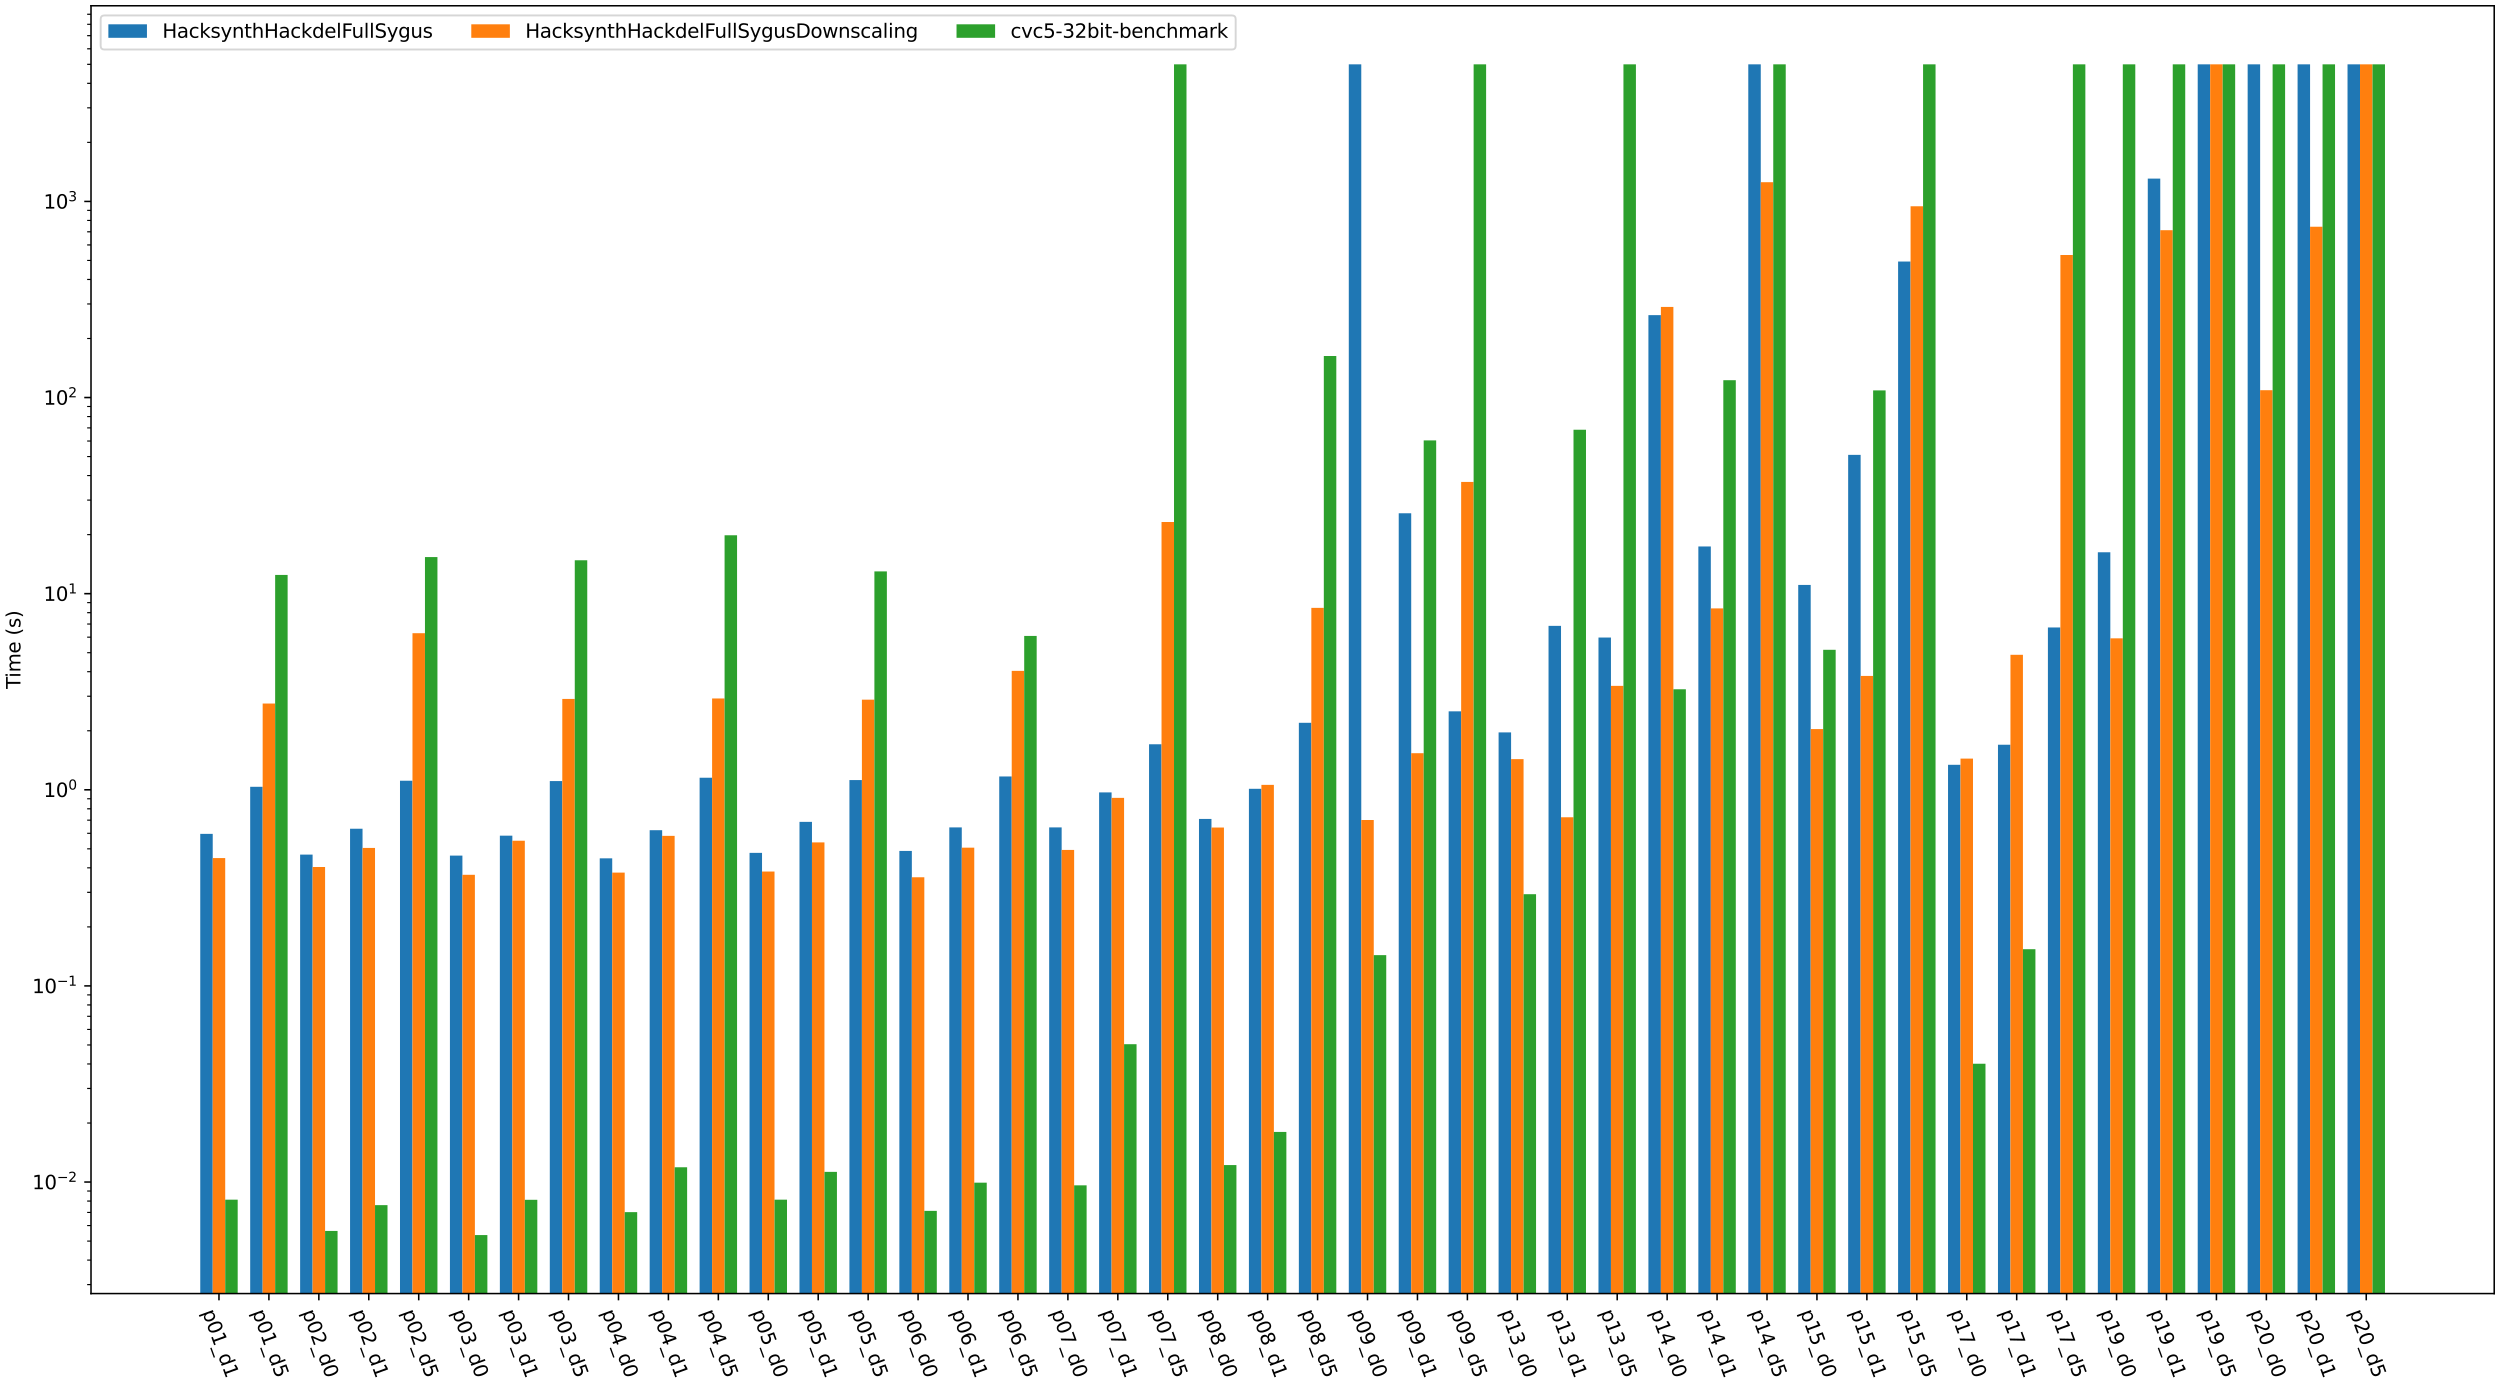 <?xml version="1.0" encoding="utf-8" standalone="no"?>
<!DOCTYPE svg PUBLIC "-//W3C//DTD SVG 1.1//EN"
  "http://www.w3.org/Graphics/SVG/1.1/DTD/svg11.dtd">
<svg xmlns:xlink="http://www.w3.org/1999/xlink" width="1296pt" height="718.56pt" viewBox="0 0 1296 718.56" xmlns="http://www.w3.org/2000/svg" version="1.1">
 <defs>
  <style type="text/css">*{stroke-linejoin: round; stroke-linecap: butt}</style>
 </defs>
 <g id="figure_1">
  <g id="patch_1">
   <path d="M 0 718.56 
L 1296 718.56 
L 1296 0 
L 0 0 
z
" style="fill: #ffffff"/>
  </g>
  <g id="axes_1">
   <g id="patch_2">
    <path d="M 47.178 670.589 
L 1293 670.589 
L 1293 3 
L 47.178 3 
z
" style="fill: #ffffff"/>
   </g>
   <g id="patch_3">
    <path d="M 103.807 102082.168 
L 110.278 102082.168 
L 110.278 432.292 
L 103.807 432.292 
z
" clip-path="url(#pe37108510b)" style="fill: #1f77b4"/>
   </g>
   <g id="patch_4">
    <path d="M 129.694 102082.168 
L 136.166 102082.168 
L 136.166 407.893 
L 129.694 407.893 
z
" clip-path="url(#pe37108510b)" style="fill: #1f77b4"/>
   </g>
   <g id="patch_5">
    <path d="M 155.581 102082.168 
L 162.053 102082.168 
L 162.053 443.042 
L 155.581 443.042 
z
" clip-path="url(#pe37108510b)" style="fill: #1f77b4"/>
   </g>
   <g id="patch_6">
    <path d="M 181.468 102082.168 
L 187.94 102082.168 
L 187.94 429.617 
L 181.468 429.617 
z
" clip-path="url(#pe37108510b)" style="fill: #1f77b4"/>
   </g>
   <g id="patch_7">
    <path d="M 207.355 102082.168 
L 213.827 102082.168 
L 213.827 404.728 
L 207.355 404.728 
z
" clip-path="url(#pe37108510b)" style="fill: #1f77b4"/>
   </g>
   <g id="patch_8">
    <path d="M 233.243 102082.168 
L 239.714 102082.168 
L 239.714 443.54 
L 233.243 443.54 
z
" clip-path="url(#pe37108510b)" style="fill: #1f77b4"/>
   </g>
   <g id="patch_9">
    <path d="M 259.13 102082.168 
L 265.602 102082.168 
L 265.602 433.223 
L 259.13 433.223 
z
" clip-path="url(#pe37108510b)" style="fill: #1f77b4"/>
   </g>
   <g id="patch_10">
    <path d="M 285.017 102082.168 
L 291.489 102082.168 
L 291.489 404.902 
L 285.017 404.902 
z
" clip-path="url(#pe37108510b)" style="fill: #1f77b4"/>
   </g>
   <g id="patch_11">
    <path d="M 310.904 102082.168 
L 317.376 102082.168 
L 317.376 444.945 
L 310.904 444.945 
z
" clip-path="url(#pe37108510b)" style="fill: #1f77b4"/>
   </g>
   <g id="patch_12">
    <path d="M 336.791 102082.168 
L 343.263 102082.168 
L 343.263 430.392 
L 336.791 430.392 
z
" clip-path="url(#pe37108510b)" style="fill: #1f77b4"/>
   </g>
   <g id="patch_13">
    <path d="M 362.679 102082.168 
L 369.15 102082.168 
L 369.15 403.188 
L 362.679 403.188 
z
" clip-path="url(#pe37108510b)" style="fill: #1f77b4"/>
   </g>
   <g id="patch_14">
    <path d="M 388.566 102082.168 
L 395.038 102082.168 
L 395.038 442.129 
L 388.566 442.129 
z
" clip-path="url(#pe37108510b)" style="fill: #1f77b4"/>
   </g>
   <g id="patch_15">
    <path d="M 414.453 102082.168 
L 420.925 102082.168 
L 420.925 426.059 
L 414.453 426.059 
z
" clip-path="url(#pe37108510b)" style="fill: #1f77b4"/>
   </g>
   <g id="patch_16">
    <path d="M 440.34 102082.168 
L 446.812 102082.168 
L 446.812 404.403 
L 440.34 404.403 
z
" clip-path="url(#pe37108510b)" style="fill: #1f77b4"/>
   </g>
   <g id="patch_17">
    <path d="M 466.227 102082.168 
L 472.699 102082.168 
L 472.699 441.124 
L 466.227 441.124 
z
" clip-path="url(#pe37108510b)" style="fill: #1f77b4"/>
   </g>
   <g id="patch_18">
    <path d="M 492.115 102082.168 
L 498.586 102082.168 
L 498.586 428.911 
L 492.115 428.911 
z
" clip-path="url(#pe37108510b)" style="fill: #1f77b4"/>
   </g>
   <g id="patch_19">
    <path d="M 518.002 102082.168 
L 524.474 102082.168 
L 524.474 402.53 
L 518.002 402.53 
z
" clip-path="url(#pe37108510b)" style="fill: #1f77b4"/>
   </g>
   <g id="patch_20">
    <path d="M 543.889 102082.168 
L 550.361 102082.168 
L 550.361 428.921 
L 543.889 428.921 
z
" clip-path="url(#pe37108510b)" style="fill: #1f77b4"/>
   </g>
   <g id="patch_21">
    <path d="M 569.776 102082.168 
L 576.248 102082.168 
L 576.248 410.766 
L 569.776 410.766 
z
" clip-path="url(#pe37108510b)" style="fill: #1f77b4"/>
   </g>
   <g id="patch_22">
    <path d="M 595.663 102082.168 
L 602.135 102082.168 
L 602.135 385.833 
L 595.663 385.833 
z
" clip-path="url(#pe37108510b)" style="fill: #1f77b4"/>
   </g>
   <g id="patch_23">
    <path d="M 621.551 102082.168 
L 628.022 102082.168 
L 628.022 424.529 
L 621.551 424.529 
z
" clip-path="url(#pe37108510b)" style="fill: #1f77b4"/>
   </g>
   <g id="patch_24">
    <path d="M 647.438 102082.168 
L 653.91 102082.168 
L 653.91 408.917 
L 647.438 408.917 
z
" clip-path="url(#pe37108510b)" style="fill: #1f77b4"/>
   </g>
   <g id="patch_25">
    <path d="M 673.325 102082.168 
L 679.797 102082.168 
L 679.797 374.708 
L 673.325 374.708 
z
" clip-path="url(#pe37108510b)" style="fill: #1f77b4"/>
   </g>
   <g id="patch_26">
    <path d="M 699.212 102082.168 
L 705.684 102082.168 
L 705.684 33.345 
L 699.212 33.345 
z
" clip-path="url(#pe37108510b)" style="fill: #1f77b4"/>
   </g>
   <g id="patch_27">
    <path d="M 725.099 102082.168 
L 731.571 102082.168 
L 731.571 266.091 
L 725.099 266.091 
z
" clip-path="url(#pe37108510b)" style="fill: #1f77b4"/>
   </g>
   <g id="patch_28">
    <path d="M 750.987 102082.168 
L 757.458 102082.168 
L 757.458 368.762 
L 750.987 368.762 
z
" clip-path="url(#pe37108510b)" style="fill: #1f77b4"/>
   </g>
   <g id="patch_29">
    <path d="M 776.874 102082.168 
L 783.346 102082.168 
L 783.346 379.676 
L 776.874 379.676 
z
" clip-path="url(#pe37108510b)" style="fill: #1f77b4"/>
   </g>
   <g id="patch_30">
    <path d="M 802.761 102082.168 
L 809.233 102082.168 
L 809.233 324.451 
L 802.761 324.451 
z
" clip-path="url(#pe37108510b)" style="fill: #1f77b4"/>
   </g>
   <g id="patch_31">
    <path d="M 828.648 102082.168 
L 835.12 102082.168 
L 835.12 330.504 
L 828.648 330.504 
z
" clip-path="url(#pe37108510b)" style="fill: #1f77b4"/>
   </g>
   <g id="patch_32">
    <path d="M 854.535 102082.168 
L 861.007 102082.168 
L 861.007 163.38 
L 854.535 163.38 
z
" clip-path="url(#pe37108510b)" style="fill: #1f77b4"/>
   </g>
   <g id="patch_33">
    <path d="M 880.423 102082.168 
L 886.894 102082.168 
L 886.894 283.29 
L 880.423 283.29 
z
" clip-path="url(#pe37108510b)" style="fill: #1f77b4"/>
   </g>
   <g id="patch_34">
    <path d="M 906.31 102082.168 
L 912.782 102082.168 
L 912.782 33.345 
L 906.31 33.345 
z
" clip-path="url(#pe37108510b)" style="fill: #1f77b4"/>
   </g>
   <g id="patch_35">
    <path d="M 932.197 102082.168 
L 938.669 102082.168 
L 938.669 303.232 
L 932.197 303.232 
z
" clip-path="url(#pe37108510b)" style="fill: #1f77b4"/>
   </g>
   <g id="patch_36">
    <path d="M 958.084 102082.168 
L 964.556 102082.168 
L 964.556 235.81 
L 958.084 235.81 
z
" clip-path="url(#pe37108510b)" style="fill: #1f77b4"/>
   </g>
   <g id="patch_37">
    <path d="M 983.971 102082.168 
L 990.443 102082.168 
L 990.443 135.591 
L 983.971 135.591 
z
" clip-path="url(#pe37108510b)" style="fill: #1f77b4"/>
   </g>
   <g id="patch_38">
    <path d="M 1009.859 102082.168 
L 1016.33 102082.168 
L 1016.33 396.472 
L 1009.859 396.472 
z
" clip-path="url(#pe37108510b)" style="fill: #1f77b4"/>
   </g>
   <g id="patch_39">
    <path d="M 1035.746 102082.168 
L 1042.218 102082.168 
L 1042.218 386.057 
L 1035.746 386.057 
z
" clip-path="url(#pe37108510b)" style="fill: #1f77b4"/>
   </g>
   <g id="patch_40">
    <path d="M 1061.633 102082.168 
L 1068.105 102082.168 
L 1068.105 325.288 
L 1061.633 325.288 
z
" clip-path="url(#pe37108510b)" style="fill: #1f77b4"/>
   </g>
   <g id="patch_41">
    <path d="M 1087.52 102082.168 
L 1093.992 102082.168 
L 1093.992 286.279 
L 1087.52 286.279 
z
" clip-path="url(#pe37108510b)" style="fill: #1f77b4"/>
   </g>
   <g id="patch_42">
    <path d="M 1113.407 102082.168 
L 1119.879 102082.168 
L 1119.879 92.578 
L 1113.407 92.578 
z
" clip-path="url(#pe37108510b)" style="fill: #1f77b4"/>
   </g>
   <g id="patch_43">
    <path d="M 1139.295 102082.168 
L 1145.766 102082.168 
L 1145.766 33.345 
L 1139.295 33.345 
z
" clip-path="url(#pe37108510b)" style="fill: #1f77b4"/>
   </g>
   <g id="patch_44">
    <path d="M 1165.182 102082.168 
L 1171.654 102082.168 
L 1171.654 33.345 
L 1165.182 33.345 
z
" clip-path="url(#pe37108510b)" style="fill: #1f77b4"/>
   </g>
   <g id="patch_45">
    <path d="M 1191.069 102082.168 
L 1197.541 102082.168 
L 1197.541 33.345 
L 1191.069 33.345 
z
" clip-path="url(#pe37108510b)" style="fill: #1f77b4"/>
   </g>
   <g id="patch_46">
    <path d="M 1216.956 102082.168 
L 1223.428 102082.168 
L 1223.428 33.345 
L 1216.956 33.345 
z
" clip-path="url(#pe37108510b)" style="fill: #1f77b4"/>
   </g>
   <g id="patch_47">
    <path d="M 110.278 102082.168 
L 116.75 102082.168 
L 116.75 444.829 
L 110.278 444.829 
z
" clip-path="url(#pe37108510b)" style="fill: #ff7f0e"/>
   </g>
   <g id="patch_48">
    <path d="M 136.166 102082.168 
L 142.637 102082.168 
L 142.637 364.72 
L 136.166 364.72 
z
" clip-path="url(#pe37108510b)" style="fill: #ff7f0e"/>
   </g>
   <g id="patch_49">
    <path d="M 162.053 102082.168 
L 168.525 102082.168 
L 168.525 449.443 
L 162.053 449.443 
z
" clip-path="url(#pe37108510b)" style="fill: #ff7f0e"/>
   </g>
   <g id="patch_50">
    <path d="M 187.94 102082.168 
L 194.412 102082.168 
L 194.412 439.583 
L 187.94 439.583 
z
" clip-path="url(#pe37108510b)" style="fill: #ff7f0e"/>
   </g>
   <g id="patch_51">
    <path d="M 213.827 102082.168 
L 220.299 102082.168 
L 220.299 328.256 
L 213.827 328.256 
z
" clip-path="url(#pe37108510b)" style="fill: #ff7f0e"/>
   </g>
   <g id="patch_52">
    <path d="M 239.714 102082.168 
L 246.186 102082.168 
L 246.186 453.506 
L 239.714 453.506 
z
" clip-path="url(#pe37108510b)" style="fill: #ff7f0e"/>
   </g>
   <g id="patch_53">
    <path d="M 265.602 102082.168 
L 272.073 102082.168 
L 272.073 435.835 
L 265.602 435.835 
z
" clip-path="url(#pe37108510b)" style="fill: #ff7f0e"/>
   </g>
   <g id="patch_54">
    <path d="M 291.489 102082.168 
L 297.961 102082.168 
L 297.961 362.315 
L 291.489 362.315 
z
" clip-path="url(#pe37108510b)" style="fill: #ff7f0e"/>
   </g>
   <g id="patch_55">
    <path d="M 317.376 102082.168 
L 323.848 102082.168 
L 323.848 452.367 
L 317.376 452.367 
z
" clip-path="url(#pe37108510b)" style="fill: #ff7f0e"/>
   </g>
   <g id="patch_56">
    <path d="M 343.263 102082.168 
L 349.735 102082.168 
L 349.735 433.306 
L 343.263 433.306 
z
" clip-path="url(#pe37108510b)" style="fill: #ff7f0e"/>
   </g>
   <g id="patch_57">
    <path d="M 369.15 102082.168 
L 375.622 102082.168 
L 375.622 362.081 
L 369.15 362.081 
z
" clip-path="url(#pe37108510b)" style="fill: #ff7f0e"/>
   </g>
   <g id="patch_58">
    <path d="M 395.038 102082.168 
L 401.509 102082.168 
L 401.509 451.811 
L 395.038 451.811 
z
" clip-path="url(#pe37108510b)" style="fill: #ff7f0e"/>
   </g>
   <g id="patch_59">
    <path d="M 420.925 102082.168 
L 427.397 102082.168 
L 427.397 436.71 
L 420.925 436.71 
z
" clip-path="url(#pe37108510b)" style="fill: #ff7f0e"/>
   </g>
   <g id="patch_60">
    <path d="M 446.812 102082.168 
L 453.284 102082.168 
L 453.284 362.714 
L 446.812 362.714 
z
" clip-path="url(#pe37108510b)" style="fill: #ff7f0e"/>
   </g>
   <g id="patch_61">
    <path d="M 472.699 102082.168 
L 479.171 102082.168 
L 479.171 454.764 
L 472.699 454.764 
z
" clip-path="url(#pe37108510b)" style="fill: #ff7f0e"/>
   </g>
   <g id="patch_62">
    <path d="M 498.586 102082.168 
L 505.058 102082.168 
L 505.058 439.435 
L 498.586 439.435 
z
" clip-path="url(#pe37108510b)" style="fill: #ff7f0e"/>
   </g>
   <g id="patch_63">
    <path d="M 524.474 102082.168 
L 530.945 102082.168 
L 530.945 347.793 
L 524.474 347.793 
z
" clip-path="url(#pe37108510b)" style="fill: #ff7f0e"/>
   </g>
   <g id="patch_64">
    <path d="M 550.361 102082.168 
L 556.833 102082.168 
L 556.833 440.605 
L 550.361 440.605 
z
" clip-path="url(#pe37108510b)" style="fill: #ff7f0e"/>
   </g>
   <g id="patch_65">
    <path d="M 576.248 102082.168 
L 582.72 102082.168 
L 582.72 413.6 
L 576.248 413.6 
z
" clip-path="url(#pe37108510b)" style="fill: #ff7f0e"/>
   </g>
   <g id="patch_66">
    <path d="M 602.135 102082.168 
L 608.607 102082.168 
L 608.607 270.592 
L 602.135 270.592 
z
" clip-path="url(#pe37108510b)" style="fill: #ff7f0e"/>
   </g>
   <g id="patch_67">
    <path d="M 628.022 102082.168 
L 634.494 102082.168 
L 634.494 428.989 
L 628.022 428.989 
z
" clip-path="url(#pe37108510b)" style="fill: #ff7f0e"/>
   </g>
   <g id="patch_68">
    <path d="M 653.91 102082.168 
L 660.381 102082.168 
L 660.381 406.878 
L 653.91 406.878 
z
" clip-path="url(#pe37108510b)" style="fill: #ff7f0e"/>
   </g>
   <g id="patch_69">
    <path d="M 679.797 102082.168 
L 686.269 102082.168 
L 686.269 315.124 
L 679.797 315.124 
z
" clip-path="url(#pe37108510b)" style="fill: #ff7f0e"/>
   </g>
   <g id="patch_70">
    <path d="M 705.684 102082.168 
L 712.156 102082.168 
L 712.156 425.075 
L 705.684 425.075 
z
" clip-path="url(#pe37108510b)" style="fill: #ff7f0e"/>
   </g>
   <g id="patch_71">
    <path d="M 731.571 102082.168 
L 738.043 102082.168 
L 738.043 390.472 
L 731.571 390.472 
z
" clip-path="url(#pe37108510b)" style="fill: #ff7f0e"/>
   </g>
   <g id="patch_72">
    <path d="M 757.458 102082.168 
L 763.93 102082.168 
L 763.93 249.839 
L 757.458 249.839 
z
" clip-path="url(#pe37108510b)" style="fill: #ff7f0e"/>
   </g>
   <g id="patch_73">
    <path d="M 783.346 102082.168 
L 789.817 102082.168 
L 789.817 393.534 
L 783.346 393.534 
z
" clip-path="url(#pe37108510b)" style="fill: #ff7f0e"/>
   </g>
   <g id="patch_74">
    <path d="M 809.233 102082.168 
L 815.705 102082.168 
L 815.705 423.666 
L 809.233 423.666 
z
" clip-path="url(#pe37108510b)" style="fill: #ff7f0e"/>
   </g>
   <g id="patch_75">
    <path d="M 835.12 102082.168 
L 841.592 102082.168 
L 841.592 355.568 
L 835.12 355.568 
z
" clip-path="url(#pe37108510b)" style="fill: #ff7f0e"/>
   </g>
   <g id="patch_76">
    <path d="M 861.007 102082.168 
L 867.479 102082.168 
L 867.479 159.099 
L 861.007 159.099 
z
" clip-path="url(#pe37108510b)" style="fill: #ff7f0e"/>
   </g>
   <g id="patch_77">
    <path d="M 886.894 102082.168 
L 893.366 102082.168 
L 893.366 315.41 
L 886.894 315.41 
z
" clip-path="url(#pe37108510b)" style="fill: #ff7f0e"/>
   </g>
   <g id="patch_78">
    <path d="M 912.782 102082.168 
L 919.253 102082.168 
L 919.253 94.461 
L 912.782 94.461 
z
" clip-path="url(#pe37108510b)" style="fill: #ff7f0e"/>
   </g>
   <g id="patch_79">
    <path d="M 938.669 102082.168 
L 945.141 102082.168 
L 945.141 377.949 
L 938.669 377.949 
z
" clip-path="url(#pe37108510b)" style="fill: #ff7f0e"/>
   </g>
   <g id="patch_80">
    <path d="M 964.556 102082.168 
L 971.028 102082.168 
L 971.028 350.401 
L 964.556 350.401 
z
" clip-path="url(#pe37108510b)" style="fill: #ff7f0e"/>
   </g>
   <g id="patch_81">
    <path d="M 990.443 102082.168 
L 996.915 102082.168 
L 996.915 106.915 
L 990.443 106.915 
z
" clip-path="url(#pe37108510b)" style="fill: #ff7f0e"/>
   </g>
   <g id="patch_82">
    <path d="M 1016.33 102082.168 
L 1022.802 102082.168 
L 1022.802 393.254 
L 1016.33 393.254 
z
" clip-path="url(#pe37108510b)" style="fill: #ff7f0e"/>
   </g>
   <g id="patch_83">
    <path d="M 1042.218 102082.168 
L 1048.689 102082.168 
L 1048.689 339.456 
L 1042.218 339.456 
z
" clip-path="url(#pe37108510b)" style="fill: #ff7f0e"/>
   </g>
   <g id="patch_84">
    <path d="M 1068.105 102082.168 
L 1074.577 102082.168 
L 1074.577 132.202 
L 1068.105 132.202 
z
" clip-path="url(#pe37108510b)" style="fill: #ff7f0e"/>
   </g>
   <g id="patch_85">
    <path d="M 1093.992 102082.168 
L 1100.464 102082.168 
L 1100.464 330.907 
L 1093.992 330.907 
z
" clip-path="url(#pe37108510b)" style="fill: #ff7f0e"/>
   </g>
   <g id="patch_86">
    <path d="M 1119.879 102082.168 
L 1126.351 102082.168 
L 1126.351 119.347 
L 1119.879 119.347 
z
" clip-path="url(#pe37108510b)" style="fill: #ff7f0e"/>
   </g>
   <g id="patch_87">
    <path d="M 1145.766 102082.168 
L 1152.238 102082.168 
L 1152.238 33.345 
L 1145.766 33.345 
z
" clip-path="url(#pe37108510b)" style="fill: #ff7f0e"/>
   </g>
   <g id="patch_88">
    <path d="M 1171.654 102082.168 
L 1178.125 102082.168 
L 1178.125 202.277 
L 1171.654 202.277 
z
" clip-path="url(#pe37108510b)" style="fill: #ff7f0e"/>
   </g>
   <g id="patch_89">
    <path d="M 1197.541 102082.168 
L 1204.013 102082.168 
L 1204.013 117.547 
L 1197.541 117.547 
z
" clip-path="url(#pe37108510b)" style="fill: #ff7f0e"/>
   </g>
   <g id="patch_90">
    <path d="M 1223.428 102082.168 
L 1229.9 102082.168 
L 1229.9 33.345 
L 1223.428 33.345 
z
" clip-path="url(#pe37108510b)" style="fill: #ff7f0e"/>
   </g>
   <g id="patch_91">
    <path d="M 116.75 102082.168 
L 123.222 102082.168 
L 123.222 621.894 
L 116.75 621.894 
z
" clip-path="url(#pe37108510b)" style="fill: #2ca02c"/>
   </g>
   <g id="patch_92">
    <path d="M 142.637 102082.168 
L 149.109 102082.168 
L 149.109 298.055 
L 142.637 298.055 
z
" clip-path="url(#pe37108510b)" style="fill: #2ca02c"/>
   </g>
   <g id="patch_93">
    <path d="M 168.525 102082.168 
L 174.996 102082.168 
L 174.996 638.112 
L 168.525 638.112 
z
" clip-path="url(#pe37108510b)" style="fill: #2ca02c"/>
   </g>
   <g id="patch_94">
    <path d="M 194.412 102082.168 
L 200.884 102082.168 
L 200.884 624.733 
L 194.412 624.733 
z
" clip-path="url(#pe37108510b)" style="fill: #2ca02c"/>
   </g>
   <g id="patch_95">
    <path d="M 220.299 102082.168 
L 226.771 102082.168 
L 226.771 288.782 
L 220.299 288.782 
z
" clip-path="url(#pe37108510b)" style="fill: #2ca02c"/>
   </g>
   <g id="patch_96">
    <path d="M 246.186 102082.168 
L 252.658 102082.168 
L 252.658 640.244 
L 246.186 640.244 
z
" clip-path="url(#pe37108510b)" style="fill: #2ca02c"/>
   </g>
   <g id="patch_97">
    <path d="M 272.073 102082.168 
L 278.545 102082.168 
L 278.545 621.983 
L 272.073 621.983 
z
" clip-path="url(#pe37108510b)" style="fill: #2ca02c"/>
   </g>
   <g id="patch_98">
    <path d="M 297.961 102082.168 
L 304.432 102082.168 
L 304.432 290.447 
L 297.961 290.447 
z
" clip-path="url(#pe37108510b)" style="fill: #2ca02c"/>
   </g>
   <g id="patch_99">
    <path d="M 323.848 102082.168 
L 330.32 102082.168 
L 330.32 628.374 
L 323.848 628.374 
z
" clip-path="url(#pe37108510b)" style="fill: #2ca02c"/>
   </g>
   <g id="patch_100">
    <path d="M 349.735 102082.168 
L 356.207 102082.168 
L 356.207 605.118 
L 349.735 605.118 
z
" clip-path="url(#pe37108510b)" style="fill: #2ca02c"/>
   </g>
   <g id="patch_101">
    <path d="M 375.622 102082.168 
L 382.094 102082.168 
L 382.094 277.495 
L 375.622 277.495 
z
" clip-path="url(#pe37108510b)" style="fill: #2ca02c"/>
   </g>
   <g id="patch_102">
    <path d="M 401.509 102082.168 
L 407.981 102082.168 
L 407.981 621.92 
L 401.509 621.92 
z
" clip-path="url(#pe37108510b)" style="fill: #2ca02c"/>
   </g>
   <g id="patch_103">
    <path d="M 427.397 102082.168 
L 433.868 102082.168 
L 433.868 607.49 
L 427.397 607.49 
z
" clip-path="url(#pe37108510b)" style="fill: #2ca02c"/>
   </g>
   <g id="patch_104">
    <path d="M 453.284 102082.168 
L 459.756 102082.168 
L 459.756 296.201 
L 453.284 296.201 
z
" clip-path="url(#pe37108510b)" style="fill: #2ca02c"/>
   </g>
   <g id="patch_105">
    <path d="M 479.171 102082.168 
L 485.643 102082.168 
L 485.643 627.718 
L 479.171 627.718 
z
" clip-path="url(#pe37108510b)" style="fill: #2ca02c"/>
   </g>
   <g id="patch_106">
    <path d="M 505.058 102082.168 
L 511.53 102082.168 
L 511.53 613.105 
L 505.058 613.105 
z
" clip-path="url(#pe37108510b)" style="fill: #2ca02c"/>
   </g>
   <g id="patch_107">
    <path d="M 530.945 102082.168 
L 537.417 102082.168 
L 537.417 329.655 
L 530.945 329.655 
z
" clip-path="url(#pe37108510b)" style="fill: #2ca02c"/>
   </g>
   <g id="patch_108">
    <path d="M 556.833 102082.168 
L 563.304 102082.168 
L 563.304 614.477 
L 556.833 614.477 
z
" clip-path="url(#pe37108510b)" style="fill: #2ca02c"/>
   </g>
   <g id="patch_109">
    <path d="M 582.72 102082.168 
L 589.192 102082.168 
L 589.192 541.297 
L 582.72 541.297 
z
" clip-path="url(#pe37108510b)" style="fill: #2ca02c"/>
   </g>
   <g id="patch_110">
    <path d="M 608.607 102082.168 
L 615.079 102082.168 
L 615.079 33.345 
L 608.607 33.345 
z
" clip-path="url(#pe37108510b)" style="fill: #2ca02c"/>
   </g>
   <g id="patch_111">
    <path d="M 634.494 102082.168 
L 640.966 102082.168 
L 640.966 603.972 
L 634.494 603.972 
z
" clip-path="url(#pe37108510b)" style="fill: #2ca02c"/>
   </g>
   <g id="patch_112">
    <path d="M 660.381 102082.168 
L 666.853 102082.168 
L 666.853 586.802 
L 660.381 586.802 
z
" clip-path="url(#pe37108510b)" style="fill: #2ca02c"/>
   </g>
   <g id="patch_113">
    <path d="M 686.269 102082.168 
L 692.74 102082.168 
L 692.74 184.549 
L 686.269 184.549 
z
" clip-path="url(#pe37108510b)" style="fill: #2ca02c"/>
   </g>
   <g id="patch_114">
    <path d="M 712.156 102082.168 
L 718.628 102082.168 
L 718.628 495.136 
L 712.156 495.136 
z
" clip-path="url(#pe37108510b)" style="fill: #2ca02c"/>
   </g>
   <g id="patch_115">
    <path d="M 738.043 102082.168 
L 744.515 102082.168 
L 744.515 228.309 
L 738.043 228.309 
z
" clip-path="url(#pe37108510b)" style="fill: #2ca02c"/>
   </g>
   <g id="patch_116">
    <path d="M 763.93 102082.168 
L 770.402 102082.168 
L 770.402 33.345 
L 763.93 33.345 
z
" clip-path="url(#pe37108510b)" style="fill: #2ca02c"/>
   </g>
   <g id="patch_117">
    <path d="M 789.817 102082.168 
L 796.289 102082.168 
L 796.289 463.554 
L 789.817 463.554 
z
" clip-path="url(#pe37108510b)" style="fill: #2ca02c"/>
   </g>
   <g id="patch_118">
    <path d="M 815.705 102082.168 
L 822.176 102082.168 
L 822.176 222.771 
L 815.705 222.771 
z
" clip-path="url(#pe37108510b)" style="fill: #2ca02c"/>
   </g>
   <g id="patch_119">
    <path d="M 841.592 102082.168 
L 848.064 102082.168 
L 848.064 33.345 
L 841.592 33.345 
z
" clip-path="url(#pe37108510b)" style="fill: #2ca02c"/>
   </g>
   <g id="patch_120">
    <path d="M 867.479 102082.168 
L 873.951 102082.168 
L 873.951 357.323 
L 867.479 357.323 
z
" clip-path="url(#pe37108510b)" style="fill: #2ca02c"/>
   </g>
   <g id="patch_121">
    <path d="M 893.366 102082.168 
L 899.838 102082.168 
L 899.838 197.085 
L 893.366 197.085 
z
" clip-path="url(#pe37108510b)" style="fill: #2ca02c"/>
   </g>
   <g id="patch_122">
    <path d="M 919.253 102082.168 
L 925.725 102082.168 
L 925.725 33.345 
L 919.253 33.345 
z
" clip-path="url(#pe37108510b)" style="fill: #2ca02c"/>
   </g>
   <g id="patch_123">
    <path d="M 945.141 102082.168 
L 951.612 102082.168 
L 951.612 336.84 
L 945.141 336.84 
z
" clip-path="url(#pe37108510b)" style="fill: #2ca02c"/>
   </g>
   <g id="patch_124">
    <path d="M 971.028 102082.168 
L 977.5 102082.168 
L 977.5 202.397 
L 971.028 202.397 
z
" clip-path="url(#pe37108510b)" style="fill: #2ca02c"/>
   </g>
   <g id="patch_125">
    <path d="M 996.915 102082.168 
L 1003.387 102082.168 
L 1003.387 33.345 
L 996.915 33.345 
z
" clip-path="url(#pe37108510b)" style="fill: #2ca02c"/>
   </g>
   <g id="patch_126">
    <path d="M 1022.802 102082.168 
L 1029.274 102082.168 
L 1029.274 551.432 
L 1022.802 551.432 
z
" clip-path="url(#pe37108510b)" style="fill: #2ca02c"/>
   </g>
   <g id="patch_127">
    <path d="M 1048.689 102082.168 
L 1055.161 102082.168 
L 1055.161 492.066 
L 1048.689 492.066 
z
" clip-path="url(#pe37108510b)" style="fill: #2ca02c"/>
   </g>
   <g id="patch_128">
    <path d="M 1074.577 102082.168 
L 1081.048 102082.168 
L 1081.048 33.345 
L 1074.577 33.345 
z
" clip-path="url(#pe37108510b)" style="fill: #2ca02c"/>
   </g>
   <g id="patch_129">
    <path d="M 1100.464 102082.168 
L 1106.936 102082.168 
L 1106.936 33.345 
L 1100.464 33.345 
z
" clip-path="url(#pe37108510b)" style="fill: #2ca02c"/>
   </g>
   <g id="patch_130">
    <path d="M 1126.351 102082.168 
L 1132.823 102082.168 
L 1132.823 33.345 
L 1126.351 33.345 
z
" clip-path="url(#pe37108510b)" style="fill: #2ca02c"/>
   </g>
   <g id="patch_131">
    <path d="M 1152.238 102082.168 
L 1158.71 102082.168 
L 1158.71 33.345 
L 1152.238 33.345 
z
" clip-path="url(#pe37108510b)" style="fill: #2ca02c"/>
   </g>
   <g id="patch_132">
    <path d="M 1178.125 102082.168 
L 1184.597 102082.168 
L 1184.597 33.345 
L 1178.125 33.345 
z
" clip-path="url(#pe37108510b)" style="fill: #2ca02c"/>
   </g>
   <g id="patch_133">
    <path d="M 1204.013 102082.168 
L 1210.484 102082.168 
L 1210.484 33.345 
L 1204.013 33.345 
z
" clip-path="url(#pe37108510b)" style="fill: #2ca02c"/>
   </g>
   <g id="patch_134">
    <path d="M 1229.9 102082.168 
L 1236.372 102082.168 
L 1236.372 33.345 
L 1229.9 33.345 
z
" clip-path="url(#pe37108510b)" style="fill: #2ca02c"/>
   </g>
   <g id="matplotlib.axis_1">
    <g id="xtick_1">
     <g id="line2d_1">
      <defs>
       <path id="mbe45fe06b2" d="M 0 0 
L 0 3.5 
" style="stroke: #000000; stroke-width: 0.8"/>
      </defs>
      <g>
       <use xlink:href="#mbe45fe06b2" x="113.514" y="670.589" style="stroke: #000000; stroke-width: 0.8"/>
      </g>
     </g>
     <g id="text_1">
      <!-- p01_d1 -->
      <g transform="translate(104.762 680.187) rotate(-290) scale(0.1 -0.1)">
       <defs>
        <path id="DejaVuSans-70" d="M 1159 525 
L 1159 -1331 
L 581 -1331 
L 581 3500 
L 1159 3500 
L 1159 2969 
Q 1341 3281 1617 3432 
Q 1894 3584 2278 3584 
Q 2916 3584 3314 3078 
Q 3713 2572 3713 1747 
Q 3713 922 3314 415 
Q 2916 -91 2278 -91 
Q 1894 -91 1617 61 
Q 1341 213 1159 525 
z
M 3116 1747 
Q 3116 2381 2855 2742 
Q 2594 3103 2138 3103 
Q 1681 3103 1420 2742 
Q 1159 2381 1159 1747 
Q 1159 1113 1420 752 
Q 1681 391 2138 391 
Q 2594 391 2855 752 
Q 3116 1113 3116 1747 
z
" transform="scale(0.016)"/>
        <path id="DejaVuSans-30" d="M 2034 4250 
Q 1547 4250 1301 3770 
Q 1056 3291 1056 2328 
Q 1056 1369 1301 889 
Q 1547 409 2034 409 
Q 2525 409 2770 889 
Q 3016 1369 3016 2328 
Q 3016 3291 2770 3770 
Q 2525 4250 2034 4250 
z
M 2034 4750 
Q 2819 4750 3233 4129 
Q 3647 3509 3647 2328 
Q 3647 1150 3233 529 
Q 2819 -91 2034 -91 
Q 1250 -91 836 529 
Q 422 1150 422 2328 
Q 422 3509 836 4129 
Q 1250 4750 2034 4750 
z
" transform="scale(0.016)"/>
        <path id="DejaVuSans-31" d="M 794 531 
L 1825 531 
L 1825 4091 
L 703 3866 
L 703 4441 
L 1819 4666 
L 2450 4666 
L 2450 531 
L 3481 531 
L 3481 0 
L 794 0 
L 794 531 
z
" transform="scale(0.016)"/>
        <path id="DejaVuSans-5f" d="M 3263 -1063 
L 3263 -1509 
L -63 -1509 
L -63 -1063 
L 3263 -1063 
z
" transform="scale(0.016)"/>
        <path id="DejaVuSans-64" d="M 2906 2969 
L 2906 4863 
L 3481 4863 
L 3481 0 
L 2906 0 
L 2906 525 
Q 2725 213 2448 61 
Q 2172 -91 1784 -91 
Q 1150 -91 751 415 
Q 353 922 353 1747 
Q 353 2572 751 3078 
Q 1150 3584 1784 3584 
Q 2172 3584 2448 3432 
Q 2725 3281 2906 2969 
z
M 947 1747 
Q 947 1113 1208 752 
Q 1469 391 1925 391 
Q 2381 391 2643 752 
Q 2906 1113 2906 1747 
Q 2906 2381 2643 2742 
Q 2381 3103 1925 3103 
Q 1469 3103 1208 2742 
Q 947 2381 947 1747 
z
" transform="scale(0.016)"/>
       </defs>
       <use xlink:href="#DejaVuSans-70"/>
       <use xlink:href="#DejaVuSans-30" x="63.477"/>
       <use xlink:href="#DejaVuSans-31" x="127.1"/>
       <use xlink:href="#DejaVuSans-5f" x="190.723"/>
       <use xlink:href="#DejaVuSans-64" x="240.723"/>
       <use xlink:href="#DejaVuSans-31" x="304.199"/>
      </g>
     </g>
    </g>
    <g id="xtick_2">
     <g id="line2d_2">
      <g>
       <use xlink:href="#mbe45fe06b2" x="139.402" y="670.589" style="stroke: #000000; stroke-width: 0.8"/>
      </g>
     </g>
     <g id="text_2">
      <!-- p01_d5 -->
      <g transform="translate(130.649 680.187) rotate(-290) scale(0.1 -0.1)">
       <defs>
        <path id="DejaVuSans-35" d="M 691 4666 
L 3169 4666 
L 3169 4134 
L 1269 4134 
L 1269 2991 
Q 1406 3038 1543 3061 
Q 1681 3084 1819 3084 
Q 2600 3084 3056 2656 
Q 3513 2228 3513 1497 
Q 3513 744 3044 326 
Q 2575 -91 1722 -91 
Q 1428 -91 1123 -41 
Q 819 9 494 109 
L 494 744 
Q 775 591 1075 516 
Q 1375 441 1709 441 
Q 2250 441 2565 725 
Q 2881 1009 2881 1497 
Q 2881 1984 2565 2268 
Q 2250 2553 1709 2553 
Q 1456 2553 1204 2497 
Q 953 2441 691 2322 
L 691 4666 
z
" transform="scale(0.016)"/>
       </defs>
       <use xlink:href="#DejaVuSans-70"/>
       <use xlink:href="#DejaVuSans-30" x="63.477"/>
       <use xlink:href="#DejaVuSans-31" x="127.1"/>
       <use xlink:href="#DejaVuSans-5f" x="190.723"/>
       <use xlink:href="#DejaVuSans-64" x="240.723"/>
       <use xlink:href="#DejaVuSans-35" x="304.199"/>
      </g>
     </g>
    </g>
    <g id="xtick_3">
     <g id="line2d_3">
      <g>
       <use xlink:href="#mbe45fe06b2" x="165.289" y="670.589" style="stroke: #000000; stroke-width: 0.8"/>
      </g>
     </g>
     <g id="text_3">
      <!-- p02_d0 -->
      <g transform="translate(156.536 680.187) rotate(-290) scale(0.1 -0.1)">
       <defs>
        <path id="DejaVuSans-32" d="M 1228 531 
L 3431 531 
L 3431 0 
L 469 0 
L 469 531 
Q 828 903 1448 1529 
Q 2069 2156 2228 2338 
Q 2531 2678 2651 2914 
Q 2772 3150 2772 3378 
Q 2772 3750 2511 3984 
Q 2250 4219 1831 4219 
Q 1534 4219 1204 4116 
Q 875 4013 500 3803 
L 500 4441 
Q 881 4594 1212 4672 
Q 1544 4750 1819 4750 
Q 2544 4750 2975 4387 
Q 3406 4025 3406 3419 
Q 3406 3131 3298 2873 
Q 3191 2616 2906 2266 
Q 2828 2175 2409 1742 
Q 1991 1309 1228 531 
z
" transform="scale(0.016)"/>
       </defs>
       <use xlink:href="#DejaVuSans-70"/>
       <use xlink:href="#DejaVuSans-30" x="63.477"/>
       <use xlink:href="#DejaVuSans-32" x="127.1"/>
       <use xlink:href="#DejaVuSans-5f" x="190.723"/>
       <use xlink:href="#DejaVuSans-64" x="240.723"/>
       <use xlink:href="#DejaVuSans-30" x="304.199"/>
      </g>
     </g>
    </g>
    <g id="xtick_4">
     <g id="line2d_4">
      <g>
       <use xlink:href="#mbe45fe06b2" x="191.176" y="670.589" style="stroke: #000000; stroke-width: 0.8"/>
      </g>
     </g>
     <g id="text_4">
      <!-- p02_d1 -->
      <g transform="translate(182.423 680.187) rotate(-290) scale(0.1 -0.1)">
       <use xlink:href="#DejaVuSans-70"/>
       <use xlink:href="#DejaVuSans-30" x="63.477"/>
       <use xlink:href="#DejaVuSans-32" x="127.1"/>
       <use xlink:href="#DejaVuSans-5f" x="190.723"/>
       <use xlink:href="#DejaVuSans-64" x="240.723"/>
       <use xlink:href="#DejaVuSans-31" x="304.199"/>
      </g>
     </g>
    </g>
    <g id="xtick_5">
     <g id="line2d_5">
      <g>
       <use xlink:href="#mbe45fe06b2" x="217.063" y="670.589" style="stroke: #000000; stroke-width: 0.8"/>
      </g>
     </g>
     <g id="text_5">
      <!-- p02_d5 -->
      <g transform="translate(208.31 680.187) rotate(-290) scale(0.1 -0.1)">
       <use xlink:href="#DejaVuSans-70"/>
       <use xlink:href="#DejaVuSans-30" x="63.477"/>
       <use xlink:href="#DejaVuSans-32" x="127.1"/>
       <use xlink:href="#DejaVuSans-5f" x="190.723"/>
       <use xlink:href="#DejaVuSans-64" x="240.723"/>
       <use xlink:href="#DejaVuSans-35" x="304.199"/>
      </g>
     </g>
    </g>
    <g id="xtick_6">
     <g id="line2d_6">
      <g>
       <use xlink:href="#mbe45fe06b2" x="242.95" y="670.589" style="stroke: #000000; stroke-width: 0.8"/>
      </g>
     </g>
     <g id="text_6">
      <!-- p03_d0 -->
      <g transform="translate(234.198 680.187) rotate(-290) scale(0.1 -0.1)">
       <defs>
        <path id="DejaVuSans-33" d="M 2597 2516 
Q 3050 2419 3304 2112 
Q 3559 1806 3559 1356 
Q 3559 666 3084 287 
Q 2609 -91 1734 -91 
Q 1441 -91 1130 -33 
Q 819 25 488 141 
L 488 750 
Q 750 597 1062 519 
Q 1375 441 1716 441 
Q 2309 441 2620 675 
Q 2931 909 2931 1356 
Q 2931 1769 2642 2001 
Q 2353 2234 1838 2234 
L 1294 2234 
L 1294 2753 
L 1863 2753 
Q 2328 2753 2575 2939 
Q 2822 3125 2822 3475 
Q 2822 3834 2567 4026 
Q 2313 4219 1838 4219 
Q 1578 4219 1281 4162 
Q 984 4106 628 3988 
L 628 4550 
Q 988 4650 1302 4700 
Q 1616 4750 1894 4750 
Q 2613 4750 3031 4423 
Q 3450 4097 3450 3541 
Q 3450 3153 3228 2886 
Q 3006 2619 2597 2516 
z
" transform="scale(0.016)"/>
       </defs>
       <use xlink:href="#DejaVuSans-70"/>
       <use xlink:href="#DejaVuSans-30" x="63.477"/>
       <use xlink:href="#DejaVuSans-33" x="127.1"/>
       <use xlink:href="#DejaVuSans-5f" x="190.723"/>
       <use xlink:href="#DejaVuSans-64" x="240.723"/>
       <use xlink:href="#DejaVuSans-30" x="304.199"/>
      </g>
     </g>
    </g>
    <g id="xtick_7">
     <g id="line2d_7">
      <g>
       <use xlink:href="#mbe45fe06b2" x="268.837" y="670.589" style="stroke: #000000; stroke-width: 0.8"/>
      </g>
     </g>
     <g id="text_7">
      <!-- p03_d1 -->
      <g transform="translate(260.085 680.187) rotate(-290) scale(0.1 -0.1)">
       <use xlink:href="#DejaVuSans-70"/>
       <use xlink:href="#DejaVuSans-30" x="63.477"/>
       <use xlink:href="#DejaVuSans-33" x="127.1"/>
       <use xlink:href="#DejaVuSans-5f" x="190.723"/>
       <use xlink:href="#DejaVuSans-64" x="240.723"/>
       <use xlink:href="#DejaVuSans-31" x="304.199"/>
      </g>
     </g>
    </g>
    <g id="xtick_8">
     <g id="line2d_8">
      <g>
       <use xlink:href="#mbe45fe06b2" x="294.725" y="670.589" style="stroke: #000000; stroke-width: 0.8"/>
      </g>
     </g>
     <g id="text_8">
      <!-- p03_d5 -->
      <g transform="translate(285.972 680.187) rotate(-290) scale(0.1 -0.1)">
       <use xlink:href="#DejaVuSans-70"/>
       <use xlink:href="#DejaVuSans-30" x="63.477"/>
       <use xlink:href="#DejaVuSans-33" x="127.1"/>
       <use xlink:href="#DejaVuSans-5f" x="190.723"/>
       <use xlink:href="#DejaVuSans-64" x="240.723"/>
       <use xlink:href="#DejaVuSans-35" x="304.199"/>
      </g>
     </g>
    </g>
    <g id="xtick_9">
     <g id="line2d_9">
      <g>
       <use xlink:href="#mbe45fe06b2" x="320.612" y="670.589" style="stroke: #000000; stroke-width: 0.8"/>
      </g>
     </g>
     <g id="text_9">
      <!-- p04_d0 -->
      <g transform="translate(311.859 680.187) rotate(-290) scale(0.1 -0.1)">
       <defs>
        <path id="DejaVuSans-34" d="M 2419 4116 
L 825 1625 
L 2419 1625 
L 2419 4116 
z
M 2253 4666 
L 3047 4666 
L 3047 1625 
L 3713 1625 
L 3713 1100 
L 3047 1100 
L 3047 0 
L 2419 0 
L 2419 1100 
L 313 1100 
L 313 1709 
L 2253 4666 
z
" transform="scale(0.016)"/>
       </defs>
       <use xlink:href="#DejaVuSans-70"/>
       <use xlink:href="#DejaVuSans-30" x="63.477"/>
       <use xlink:href="#DejaVuSans-34" x="127.1"/>
       <use xlink:href="#DejaVuSans-5f" x="190.723"/>
       <use xlink:href="#DejaVuSans-64" x="240.723"/>
       <use xlink:href="#DejaVuSans-30" x="304.199"/>
      </g>
     </g>
    </g>
    <g id="xtick_10">
     <g id="line2d_10">
      <g>
       <use xlink:href="#mbe45fe06b2" x="346.499" y="670.589" style="stroke: #000000; stroke-width: 0.8"/>
      </g>
     </g>
     <g id="text_10">
      <!-- p04_d1 -->
      <g transform="translate(337.746 680.187) rotate(-290) scale(0.1 -0.1)">
       <use xlink:href="#DejaVuSans-70"/>
       <use xlink:href="#DejaVuSans-30" x="63.477"/>
       <use xlink:href="#DejaVuSans-34" x="127.1"/>
       <use xlink:href="#DejaVuSans-5f" x="190.723"/>
       <use xlink:href="#DejaVuSans-64" x="240.723"/>
       <use xlink:href="#DejaVuSans-31" x="304.199"/>
      </g>
     </g>
    </g>
    <g id="xtick_11">
     <g id="line2d_11">
      <g>
       <use xlink:href="#mbe45fe06b2" x="372.386" y="670.589" style="stroke: #000000; stroke-width: 0.8"/>
      </g>
     </g>
     <g id="text_11">
      <!-- p04_d5 -->
      <g transform="translate(363.634 680.187) rotate(-290) scale(0.1 -0.1)">
       <use xlink:href="#DejaVuSans-70"/>
       <use xlink:href="#DejaVuSans-30" x="63.477"/>
       <use xlink:href="#DejaVuSans-34" x="127.1"/>
       <use xlink:href="#DejaVuSans-5f" x="190.723"/>
       <use xlink:href="#DejaVuSans-64" x="240.723"/>
       <use xlink:href="#DejaVuSans-35" x="304.199"/>
      </g>
     </g>
    </g>
    <g id="xtick_12">
     <g id="line2d_12">
      <g>
       <use xlink:href="#mbe45fe06b2" x="398.273" y="670.589" style="stroke: #000000; stroke-width: 0.8"/>
      </g>
     </g>
     <g id="text_12">
      <!-- p05_d0 -->
      <g transform="translate(389.521 680.187) rotate(-290) scale(0.1 -0.1)">
       <use xlink:href="#DejaVuSans-70"/>
       <use xlink:href="#DejaVuSans-30" x="63.477"/>
       <use xlink:href="#DejaVuSans-35" x="127.1"/>
       <use xlink:href="#DejaVuSans-5f" x="190.723"/>
       <use xlink:href="#DejaVuSans-64" x="240.723"/>
       <use xlink:href="#DejaVuSans-30" x="304.199"/>
      </g>
     </g>
    </g>
    <g id="xtick_13">
     <g id="line2d_13">
      <g>
       <use xlink:href="#mbe45fe06b2" x="424.161" y="670.589" style="stroke: #000000; stroke-width: 0.8"/>
      </g>
     </g>
     <g id="text_13">
      <!-- p05_d1 -->
      <g transform="translate(415.408 680.187) rotate(-290) scale(0.1 -0.1)">
       <use xlink:href="#DejaVuSans-70"/>
       <use xlink:href="#DejaVuSans-30" x="63.477"/>
       <use xlink:href="#DejaVuSans-35" x="127.1"/>
       <use xlink:href="#DejaVuSans-5f" x="190.723"/>
       <use xlink:href="#DejaVuSans-64" x="240.723"/>
       <use xlink:href="#DejaVuSans-31" x="304.199"/>
      </g>
     </g>
    </g>
    <g id="xtick_14">
     <g id="line2d_14">
      <g>
       <use xlink:href="#mbe45fe06b2" x="450.048" y="670.589" style="stroke: #000000; stroke-width: 0.8"/>
      </g>
     </g>
     <g id="text_14">
      <!-- p05_d5 -->
      <g transform="translate(441.295 680.187) rotate(-290) scale(0.1 -0.1)">
       <use xlink:href="#DejaVuSans-70"/>
       <use xlink:href="#DejaVuSans-30" x="63.477"/>
       <use xlink:href="#DejaVuSans-35" x="127.1"/>
       <use xlink:href="#DejaVuSans-5f" x="190.723"/>
       <use xlink:href="#DejaVuSans-64" x="240.723"/>
       <use xlink:href="#DejaVuSans-35" x="304.199"/>
      </g>
     </g>
    </g>
    <g id="xtick_15">
     <g id="line2d_15">
      <g>
       <use xlink:href="#mbe45fe06b2" x="475.935" y="670.589" style="stroke: #000000; stroke-width: 0.8"/>
      </g>
     </g>
     <g id="text_15">
      <!-- p06_d0 -->
      <g transform="translate(467.182 680.187) rotate(-290) scale(0.1 -0.1)">
       <defs>
        <path id="DejaVuSans-36" d="M 2113 2584 
Q 1688 2584 1439 2293 
Q 1191 2003 1191 1497 
Q 1191 994 1439 701 
Q 1688 409 2113 409 
Q 2538 409 2786 701 
Q 3034 994 3034 1497 
Q 3034 2003 2786 2293 
Q 2538 2584 2113 2584 
z
M 3366 4563 
L 3366 3988 
Q 3128 4100 2886 4159 
Q 2644 4219 2406 4219 
Q 1781 4219 1451 3797 
Q 1122 3375 1075 2522 
Q 1259 2794 1537 2939 
Q 1816 3084 2150 3084 
Q 2853 3084 3261 2657 
Q 3669 2231 3669 1497 
Q 3669 778 3244 343 
Q 2819 -91 2113 -91 
Q 1303 -91 875 529 
Q 447 1150 447 2328 
Q 447 3434 972 4092 
Q 1497 4750 2381 4750 
Q 2619 4750 2861 4703 
Q 3103 4656 3366 4563 
z
" transform="scale(0.016)"/>
       </defs>
       <use xlink:href="#DejaVuSans-70"/>
       <use xlink:href="#DejaVuSans-30" x="63.477"/>
       <use xlink:href="#DejaVuSans-36" x="127.1"/>
       <use xlink:href="#DejaVuSans-5f" x="190.723"/>
       <use xlink:href="#DejaVuSans-64" x="240.723"/>
       <use xlink:href="#DejaVuSans-30" x="304.199"/>
      </g>
     </g>
    </g>
    <g id="xtick_16">
     <g id="line2d_16">
      <g>
       <use xlink:href="#mbe45fe06b2" x="501.822" y="670.589" style="stroke: #000000; stroke-width: 0.8"/>
      </g>
     </g>
     <g id="text_16">
      <!-- p06_d1 -->
      <g transform="translate(493.069 680.187) rotate(-290) scale(0.1 -0.1)">
       <use xlink:href="#DejaVuSans-70"/>
       <use xlink:href="#DejaVuSans-30" x="63.477"/>
       <use xlink:href="#DejaVuSans-36" x="127.1"/>
       <use xlink:href="#DejaVuSans-5f" x="190.723"/>
       <use xlink:href="#DejaVuSans-64" x="240.723"/>
       <use xlink:href="#DejaVuSans-31" x="304.199"/>
      </g>
     </g>
    </g>
    <g id="xtick_17">
     <g id="line2d_17">
      <g>
       <use xlink:href="#mbe45fe06b2" x="527.709" y="670.589" style="stroke: #000000; stroke-width: 0.8"/>
      </g>
     </g>
     <g id="text_17">
      <!-- p06_d5 -->
      <g transform="translate(518.957 680.187) rotate(-290) scale(0.1 -0.1)">
       <use xlink:href="#DejaVuSans-70"/>
       <use xlink:href="#DejaVuSans-30" x="63.477"/>
       <use xlink:href="#DejaVuSans-36" x="127.1"/>
       <use xlink:href="#DejaVuSans-5f" x="190.723"/>
       <use xlink:href="#DejaVuSans-64" x="240.723"/>
       <use xlink:href="#DejaVuSans-35" x="304.199"/>
      </g>
     </g>
    </g>
    <g id="xtick_18">
     <g id="line2d_18">
      <g>
       <use xlink:href="#mbe45fe06b2" x="553.597" y="670.589" style="stroke: #000000; stroke-width: 0.8"/>
      </g>
     </g>
     <g id="text_18">
      <!-- p07_d0 -->
      <g transform="translate(544.844 680.187) rotate(-290) scale(0.1 -0.1)">
       <defs>
        <path id="DejaVuSans-37" d="M 525 4666 
L 3525 4666 
L 3525 4397 
L 1831 0 
L 1172 0 
L 2766 4134 
L 525 4134 
L 525 4666 
z
" transform="scale(0.016)"/>
       </defs>
       <use xlink:href="#DejaVuSans-70"/>
       <use xlink:href="#DejaVuSans-30" x="63.477"/>
       <use xlink:href="#DejaVuSans-37" x="127.1"/>
       <use xlink:href="#DejaVuSans-5f" x="190.723"/>
       <use xlink:href="#DejaVuSans-64" x="240.723"/>
       <use xlink:href="#DejaVuSans-30" x="304.199"/>
      </g>
     </g>
    </g>
    <g id="xtick_19">
     <g id="line2d_19">
      <g>
       <use xlink:href="#mbe45fe06b2" x="579.484" y="670.589" style="stroke: #000000; stroke-width: 0.8"/>
      </g>
     </g>
     <g id="text_19">
      <!-- p07_d1 -->
      <g transform="translate(570.731 680.187) rotate(-290) scale(0.1 -0.1)">
       <use xlink:href="#DejaVuSans-70"/>
       <use xlink:href="#DejaVuSans-30" x="63.477"/>
       <use xlink:href="#DejaVuSans-37" x="127.1"/>
       <use xlink:href="#DejaVuSans-5f" x="190.723"/>
       <use xlink:href="#DejaVuSans-64" x="240.723"/>
       <use xlink:href="#DejaVuSans-31" x="304.199"/>
      </g>
     </g>
    </g>
    <g id="xtick_20">
     <g id="line2d_20">
      <g>
       <use xlink:href="#mbe45fe06b2" x="605.371" y="670.589" style="stroke: #000000; stroke-width: 0.8"/>
      </g>
     </g>
     <g id="text_20">
      <!-- p07_d5 -->
      <g transform="translate(596.618 680.187) rotate(-290) scale(0.1 -0.1)">
       <use xlink:href="#DejaVuSans-70"/>
       <use xlink:href="#DejaVuSans-30" x="63.477"/>
       <use xlink:href="#DejaVuSans-37" x="127.1"/>
       <use xlink:href="#DejaVuSans-5f" x="190.723"/>
       <use xlink:href="#DejaVuSans-64" x="240.723"/>
       <use xlink:href="#DejaVuSans-35" x="304.199"/>
      </g>
     </g>
    </g>
    <g id="xtick_21">
     <g id="line2d_21">
      <g>
       <use xlink:href="#mbe45fe06b2" x="631.258" y="670.589" style="stroke: #000000; stroke-width: 0.8"/>
      </g>
     </g>
     <g id="text_21">
      <!-- p08_d0 -->
      <g transform="translate(622.505 680.187) rotate(-290) scale(0.1 -0.1)">
       <defs>
        <path id="DejaVuSans-38" d="M 2034 2216 
Q 1584 2216 1326 1975 
Q 1069 1734 1069 1313 
Q 1069 891 1326 650 
Q 1584 409 2034 409 
Q 2484 409 2743 651 
Q 3003 894 3003 1313 
Q 3003 1734 2745 1975 
Q 2488 2216 2034 2216 
z
M 1403 2484 
Q 997 2584 770 2862 
Q 544 3141 544 3541 
Q 544 4100 942 4425 
Q 1341 4750 2034 4750 
Q 2731 4750 3128 4425 
Q 3525 4100 3525 3541 
Q 3525 3141 3298 2862 
Q 3072 2584 2669 2484 
Q 3125 2378 3379 2068 
Q 3634 1759 3634 1313 
Q 3634 634 3220 271 
Q 2806 -91 2034 -91 
Q 1263 -91 848 271 
Q 434 634 434 1313 
Q 434 1759 690 2068 
Q 947 2378 1403 2484 
z
M 1172 3481 
Q 1172 3119 1398 2916 
Q 1625 2713 2034 2713 
Q 2441 2713 2670 2916 
Q 2900 3119 2900 3481 
Q 2900 3844 2670 4047 
Q 2441 4250 2034 4250 
Q 1625 4250 1398 4047 
Q 1172 3844 1172 3481 
z
" transform="scale(0.016)"/>
       </defs>
       <use xlink:href="#DejaVuSans-70"/>
       <use xlink:href="#DejaVuSans-30" x="63.477"/>
       <use xlink:href="#DejaVuSans-38" x="127.1"/>
       <use xlink:href="#DejaVuSans-5f" x="190.723"/>
       <use xlink:href="#DejaVuSans-64" x="240.723"/>
       <use xlink:href="#DejaVuSans-30" x="304.199"/>
      </g>
     </g>
    </g>
    <g id="xtick_22">
     <g id="line2d_22">
      <g>
       <use xlink:href="#mbe45fe06b2" x="657.145" y="670.589" style="stroke: #000000; stroke-width: 0.8"/>
      </g>
     </g>
     <g id="text_22">
      <!-- p08_d1 -->
      <g transform="translate(648.393 680.187) rotate(-290) scale(0.1 -0.1)">
       <use xlink:href="#DejaVuSans-70"/>
       <use xlink:href="#DejaVuSans-30" x="63.477"/>
       <use xlink:href="#DejaVuSans-38" x="127.1"/>
       <use xlink:href="#DejaVuSans-5f" x="190.723"/>
       <use xlink:href="#DejaVuSans-64" x="240.723"/>
       <use xlink:href="#DejaVuSans-31" x="304.199"/>
      </g>
     </g>
    </g>
    <g id="xtick_23">
     <g id="line2d_23">
      <g>
       <use xlink:href="#mbe45fe06b2" x="683.033" y="670.589" style="stroke: #000000; stroke-width: 0.8"/>
      </g>
     </g>
     <g id="text_23">
      <!-- p08_d5 -->
      <g transform="translate(674.28 680.187) rotate(-290) scale(0.1 -0.1)">
       <use xlink:href="#DejaVuSans-70"/>
       <use xlink:href="#DejaVuSans-30" x="63.477"/>
       <use xlink:href="#DejaVuSans-38" x="127.1"/>
       <use xlink:href="#DejaVuSans-5f" x="190.723"/>
       <use xlink:href="#DejaVuSans-64" x="240.723"/>
       <use xlink:href="#DejaVuSans-35" x="304.199"/>
      </g>
     </g>
    </g>
    <g id="xtick_24">
     <g id="line2d_24">
      <g>
       <use xlink:href="#mbe45fe06b2" x="708.92" y="670.589" style="stroke: #000000; stroke-width: 0.8"/>
      </g>
     </g>
     <g id="text_24">
      <!-- p09_d0 -->
      <g transform="translate(700.167 680.187) rotate(-290) scale(0.1 -0.1)">
       <defs>
        <path id="DejaVuSans-39" d="M 703 97 
L 703 672 
Q 941 559 1184 500 
Q 1428 441 1663 441 
Q 2288 441 2617 861 
Q 2947 1281 2994 2138 
Q 2813 1869 2534 1725 
Q 2256 1581 1919 1581 
Q 1219 1581 811 2004 
Q 403 2428 403 3163 
Q 403 3881 828 4315 
Q 1253 4750 1959 4750 
Q 2769 4750 3195 4129 
Q 3622 3509 3622 2328 
Q 3622 1225 3098 567 
Q 2575 -91 1691 -91 
Q 1453 -91 1209 -44 
Q 966 3 703 97 
z
M 1959 2075 
Q 2384 2075 2632 2365 
Q 2881 2656 2881 3163 
Q 2881 3666 2632 3958 
Q 2384 4250 1959 4250 
Q 1534 4250 1286 3958 
Q 1038 3666 1038 3163 
Q 1038 2656 1286 2365 
Q 1534 2075 1959 2075 
z
" transform="scale(0.016)"/>
       </defs>
       <use xlink:href="#DejaVuSans-70"/>
       <use xlink:href="#DejaVuSans-30" x="63.477"/>
       <use xlink:href="#DejaVuSans-39" x="127.1"/>
       <use xlink:href="#DejaVuSans-5f" x="190.723"/>
       <use xlink:href="#DejaVuSans-64" x="240.723"/>
       <use xlink:href="#DejaVuSans-30" x="304.199"/>
      </g>
     </g>
    </g>
    <g id="xtick_25">
     <g id="line2d_25">
      <g>
       <use xlink:href="#mbe45fe06b2" x="734.807" y="670.589" style="stroke: #000000; stroke-width: 0.8"/>
      </g>
     </g>
     <g id="text_25">
      <!-- p09_d1 -->
      <g transform="translate(726.054 680.187) rotate(-290) scale(0.1 -0.1)">
       <use xlink:href="#DejaVuSans-70"/>
       <use xlink:href="#DejaVuSans-30" x="63.477"/>
       <use xlink:href="#DejaVuSans-39" x="127.1"/>
       <use xlink:href="#DejaVuSans-5f" x="190.723"/>
       <use xlink:href="#DejaVuSans-64" x="240.723"/>
       <use xlink:href="#DejaVuSans-31" x="304.199"/>
      </g>
     </g>
    </g>
    <g id="xtick_26">
     <g id="line2d_26">
      <g>
       <use xlink:href="#mbe45fe06b2" x="760.694" y="670.589" style="stroke: #000000; stroke-width: 0.8"/>
      </g>
     </g>
     <g id="text_26">
      <!-- p09_d5 -->
      <g transform="translate(751.941 680.187) rotate(-290) scale(0.1 -0.1)">
       <use xlink:href="#DejaVuSans-70"/>
       <use xlink:href="#DejaVuSans-30" x="63.477"/>
       <use xlink:href="#DejaVuSans-39" x="127.1"/>
       <use xlink:href="#DejaVuSans-5f" x="190.723"/>
       <use xlink:href="#DejaVuSans-64" x="240.723"/>
       <use xlink:href="#DejaVuSans-35" x="304.199"/>
      </g>
     </g>
    </g>
    <g id="xtick_27">
     <g id="line2d_27">
      <g>
       <use xlink:href="#mbe45fe06b2" x="786.581" y="670.589" style="stroke: #000000; stroke-width: 0.8"/>
      </g>
     </g>
     <g id="text_27">
      <!-- p13_d0 -->
      <g transform="translate(777.829 680.187) rotate(-290) scale(0.1 -0.1)">
       <use xlink:href="#DejaVuSans-70"/>
       <use xlink:href="#DejaVuSans-31" x="63.477"/>
       <use xlink:href="#DejaVuSans-33" x="127.1"/>
       <use xlink:href="#DejaVuSans-5f" x="190.723"/>
       <use xlink:href="#DejaVuSans-64" x="240.723"/>
       <use xlink:href="#DejaVuSans-30" x="304.199"/>
      </g>
     </g>
    </g>
    <g id="xtick_28">
     <g id="line2d_28">
      <g>
       <use xlink:href="#mbe45fe06b2" x="812.469" y="670.589" style="stroke: #000000; stroke-width: 0.8"/>
      </g>
     </g>
     <g id="text_28">
      <!-- p13_d1 -->
      <g transform="translate(803.716 680.187) rotate(-290) scale(0.1 -0.1)">
       <use xlink:href="#DejaVuSans-70"/>
       <use xlink:href="#DejaVuSans-31" x="63.477"/>
       <use xlink:href="#DejaVuSans-33" x="127.1"/>
       <use xlink:href="#DejaVuSans-5f" x="190.723"/>
       <use xlink:href="#DejaVuSans-64" x="240.723"/>
       <use xlink:href="#DejaVuSans-31" x="304.199"/>
      </g>
     </g>
    </g>
    <g id="xtick_29">
     <g id="line2d_29">
      <g>
       <use xlink:href="#mbe45fe06b2" x="838.356" y="670.589" style="stroke: #000000; stroke-width: 0.8"/>
      </g>
     </g>
     <g id="text_29">
      <!-- p13_d5 -->
      <g transform="translate(829.603 680.187) rotate(-290) scale(0.1 -0.1)">
       <use xlink:href="#DejaVuSans-70"/>
       <use xlink:href="#DejaVuSans-31" x="63.477"/>
       <use xlink:href="#DejaVuSans-33" x="127.1"/>
       <use xlink:href="#DejaVuSans-5f" x="190.723"/>
       <use xlink:href="#DejaVuSans-64" x="240.723"/>
       <use xlink:href="#DejaVuSans-35" x="304.199"/>
      </g>
     </g>
    </g>
    <g id="xtick_30">
     <g id="line2d_30">
      <g>
       <use xlink:href="#mbe45fe06b2" x="864.243" y="670.589" style="stroke: #000000; stroke-width: 0.8"/>
      </g>
     </g>
     <g id="text_30">
      <!-- p14_d0 -->
      <g transform="translate(855.49 680.187) rotate(-290) scale(0.1 -0.1)">
       <use xlink:href="#DejaVuSans-70"/>
       <use xlink:href="#DejaVuSans-31" x="63.477"/>
       <use xlink:href="#DejaVuSans-34" x="127.1"/>
       <use xlink:href="#DejaVuSans-5f" x="190.723"/>
       <use xlink:href="#DejaVuSans-64" x="240.723"/>
       <use xlink:href="#DejaVuSans-30" x="304.199"/>
      </g>
     </g>
    </g>
    <g id="xtick_31">
     <g id="line2d_31">
      <g>
       <use xlink:href="#mbe45fe06b2" x="890.13" y="670.589" style="stroke: #000000; stroke-width: 0.8"/>
      </g>
     </g>
     <g id="text_31">
      <!-- p14_d1 -->
      <g transform="translate(881.377 680.187) rotate(-290) scale(0.1 -0.1)">
       <use xlink:href="#DejaVuSans-70"/>
       <use xlink:href="#DejaVuSans-31" x="63.477"/>
       <use xlink:href="#DejaVuSans-34" x="127.1"/>
       <use xlink:href="#DejaVuSans-5f" x="190.723"/>
       <use xlink:href="#DejaVuSans-64" x="240.723"/>
       <use xlink:href="#DejaVuSans-31" x="304.199"/>
      </g>
     </g>
    </g>
    <g id="xtick_32">
     <g id="line2d_32">
      <g>
       <use xlink:href="#mbe45fe06b2" x="916.017" y="670.589" style="stroke: #000000; stroke-width: 0.8"/>
      </g>
     </g>
     <g id="text_32">
      <!-- p14_d5 -->
      <g transform="translate(907.265 680.187) rotate(-290) scale(0.1 -0.1)">
       <use xlink:href="#DejaVuSans-70"/>
       <use xlink:href="#DejaVuSans-31" x="63.477"/>
       <use xlink:href="#DejaVuSans-34" x="127.1"/>
       <use xlink:href="#DejaVuSans-5f" x="190.723"/>
       <use xlink:href="#DejaVuSans-64" x="240.723"/>
       <use xlink:href="#DejaVuSans-35" x="304.199"/>
      </g>
     </g>
    </g>
    <g id="xtick_33">
     <g id="line2d_33">
      <g>
       <use xlink:href="#mbe45fe06b2" x="941.905" y="670.589" style="stroke: #000000; stroke-width: 0.8"/>
      </g>
     </g>
     <g id="text_33">
      <!-- p15_d0 -->
      <g transform="translate(933.152 680.187) rotate(-290) scale(0.1 -0.1)">
       <use xlink:href="#DejaVuSans-70"/>
       <use xlink:href="#DejaVuSans-31" x="63.477"/>
       <use xlink:href="#DejaVuSans-35" x="127.1"/>
       <use xlink:href="#DejaVuSans-5f" x="190.723"/>
       <use xlink:href="#DejaVuSans-64" x="240.723"/>
       <use xlink:href="#DejaVuSans-30" x="304.199"/>
      </g>
     </g>
    </g>
    <g id="xtick_34">
     <g id="line2d_34">
      <g>
       <use xlink:href="#mbe45fe06b2" x="967.792" y="670.589" style="stroke: #000000; stroke-width: 0.8"/>
      </g>
     </g>
     <g id="text_34">
      <!-- p15_d1 -->
      <g transform="translate(959.039 680.187) rotate(-290) scale(0.1 -0.1)">
       <use xlink:href="#DejaVuSans-70"/>
       <use xlink:href="#DejaVuSans-31" x="63.477"/>
       <use xlink:href="#DejaVuSans-35" x="127.1"/>
       <use xlink:href="#DejaVuSans-5f" x="190.723"/>
       <use xlink:href="#DejaVuSans-64" x="240.723"/>
       <use xlink:href="#DejaVuSans-31" x="304.199"/>
      </g>
     </g>
    </g>
    <g id="xtick_35">
     <g id="line2d_35">
      <g>
       <use xlink:href="#mbe45fe06b2" x="993.679" y="670.589" style="stroke: #000000; stroke-width: 0.8"/>
      </g>
     </g>
     <g id="text_35">
      <!-- p15_d5 -->
      <g transform="translate(984.926 680.187) rotate(-290) scale(0.1 -0.1)">
       <use xlink:href="#DejaVuSans-70"/>
       <use xlink:href="#DejaVuSans-31" x="63.477"/>
       <use xlink:href="#DejaVuSans-35" x="127.1"/>
       <use xlink:href="#DejaVuSans-5f" x="190.723"/>
       <use xlink:href="#DejaVuSans-64" x="240.723"/>
       <use xlink:href="#DejaVuSans-35" x="304.199"/>
      </g>
     </g>
    </g>
    <g id="xtick_36">
     <g id="line2d_36">
      <g>
       <use xlink:href="#mbe45fe06b2" x="1019.566" y="670.589" style="stroke: #000000; stroke-width: 0.8"/>
      </g>
     </g>
     <g id="text_36">
      <!-- p17_d0 -->
      <g transform="translate(1010.813 680.187) rotate(-290) scale(0.1 -0.1)">
       <use xlink:href="#DejaVuSans-70"/>
       <use xlink:href="#DejaVuSans-31" x="63.477"/>
       <use xlink:href="#DejaVuSans-37" x="127.1"/>
       <use xlink:href="#DejaVuSans-5f" x="190.723"/>
       <use xlink:href="#DejaVuSans-64" x="240.723"/>
       <use xlink:href="#DejaVuSans-30" x="304.199"/>
      </g>
     </g>
    </g>
    <g id="xtick_37">
     <g id="line2d_37">
      <g>
       <use xlink:href="#mbe45fe06b2" x="1045.453" y="670.589" style="stroke: #000000; stroke-width: 0.8"/>
      </g>
     </g>
     <g id="text_37">
      <!-- p17_d1 -->
      <g transform="translate(1036.701 680.187) rotate(-290) scale(0.1 -0.1)">
       <use xlink:href="#DejaVuSans-70"/>
       <use xlink:href="#DejaVuSans-31" x="63.477"/>
       <use xlink:href="#DejaVuSans-37" x="127.1"/>
       <use xlink:href="#DejaVuSans-5f" x="190.723"/>
       <use xlink:href="#DejaVuSans-64" x="240.723"/>
       <use xlink:href="#DejaVuSans-31" x="304.199"/>
      </g>
     </g>
    </g>
    <g id="xtick_38">
     <g id="line2d_38">
      <g>
       <use xlink:href="#mbe45fe06b2" x="1071.341" y="670.589" style="stroke: #000000; stroke-width: 0.8"/>
      </g>
     </g>
     <g id="text_38">
      <!-- p17_d5 -->
      <g transform="translate(1062.588 680.187) rotate(-290) scale(0.1 -0.1)">
       <use xlink:href="#DejaVuSans-70"/>
       <use xlink:href="#DejaVuSans-31" x="63.477"/>
       <use xlink:href="#DejaVuSans-37" x="127.1"/>
       <use xlink:href="#DejaVuSans-5f" x="190.723"/>
       <use xlink:href="#DejaVuSans-64" x="240.723"/>
       <use xlink:href="#DejaVuSans-35" x="304.199"/>
      </g>
     </g>
    </g>
    <g id="xtick_39">
     <g id="line2d_39">
      <g>
       <use xlink:href="#mbe45fe06b2" x="1097.228" y="670.589" style="stroke: #000000; stroke-width: 0.8"/>
      </g>
     </g>
     <g id="text_39">
      <!-- p19_d0 -->
      <g transform="translate(1088.475 680.187) rotate(-290) scale(0.1 -0.1)">
       <use xlink:href="#DejaVuSans-70"/>
       <use xlink:href="#DejaVuSans-31" x="63.477"/>
       <use xlink:href="#DejaVuSans-39" x="127.1"/>
       <use xlink:href="#DejaVuSans-5f" x="190.723"/>
       <use xlink:href="#DejaVuSans-64" x="240.723"/>
       <use xlink:href="#DejaVuSans-30" x="304.199"/>
      </g>
     </g>
    </g>
    <g id="xtick_40">
     <g id="line2d_40">
      <g>
       <use xlink:href="#mbe45fe06b2" x="1123.115" y="670.589" style="stroke: #000000; stroke-width: 0.8"/>
      </g>
     </g>
     <g id="text_40">
      <!-- p19_d1 -->
      <g transform="translate(1114.362 680.187) rotate(-290) scale(0.1 -0.1)">
       <use xlink:href="#DejaVuSans-70"/>
       <use xlink:href="#DejaVuSans-31" x="63.477"/>
       <use xlink:href="#DejaVuSans-39" x="127.1"/>
       <use xlink:href="#DejaVuSans-5f" x="190.723"/>
       <use xlink:href="#DejaVuSans-64" x="240.723"/>
       <use xlink:href="#DejaVuSans-31" x="304.199"/>
      </g>
     </g>
    </g>
    <g id="xtick_41">
     <g id="line2d_41">
      <g>
       <use xlink:href="#mbe45fe06b2" x="1149.002" y="670.589" style="stroke: #000000; stroke-width: 0.8"/>
      </g>
     </g>
     <g id="text_41">
      <!-- p19_d5 -->
      <g transform="translate(1140.249 680.187) rotate(-290) scale(0.1 -0.1)">
       <use xlink:href="#DejaVuSans-70"/>
       <use xlink:href="#DejaVuSans-31" x="63.477"/>
       <use xlink:href="#DejaVuSans-39" x="127.1"/>
       <use xlink:href="#DejaVuSans-5f" x="190.723"/>
       <use xlink:href="#DejaVuSans-64" x="240.723"/>
       <use xlink:href="#DejaVuSans-35" x="304.199"/>
      </g>
     </g>
    </g>
    <g id="xtick_42">
     <g id="line2d_42">
      <g>
       <use xlink:href="#mbe45fe06b2" x="1174.889" y="670.589" style="stroke: #000000; stroke-width: 0.8"/>
      </g>
     </g>
     <g id="text_42">
      <!-- p20_d0 -->
      <g transform="translate(1166.137 680.187) rotate(-290) scale(0.1 -0.1)">
       <use xlink:href="#DejaVuSans-70"/>
       <use xlink:href="#DejaVuSans-32" x="63.477"/>
       <use xlink:href="#DejaVuSans-30" x="127.1"/>
       <use xlink:href="#DejaVuSans-5f" x="190.723"/>
       <use xlink:href="#DejaVuSans-64" x="240.723"/>
       <use xlink:href="#DejaVuSans-30" x="304.199"/>
      </g>
     </g>
    </g>
    <g id="xtick_43">
     <g id="line2d_43">
      <g>
       <use xlink:href="#mbe45fe06b2" x="1200.777" y="670.589" style="stroke: #000000; stroke-width: 0.8"/>
      </g>
     </g>
     <g id="text_43">
      <!-- p20_d1 -->
      <g transform="translate(1192.024 680.187) rotate(-290) scale(0.1 -0.1)">
       <use xlink:href="#DejaVuSans-70"/>
       <use xlink:href="#DejaVuSans-32" x="63.477"/>
       <use xlink:href="#DejaVuSans-30" x="127.1"/>
       <use xlink:href="#DejaVuSans-5f" x="190.723"/>
       <use xlink:href="#DejaVuSans-64" x="240.723"/>
       <use xlink:href="#DejaVuSans-31" x="304.199"/>
      </g>
     </g>
    </g>
    <g id="xtick_44">
     <g id="line2d_44">
      <g>
       <use xlink:href="#mbe45fe06b2" x="1226.664" y="670.589" style="stroke: #000000; stroke-width: 0.8"/>
      </g>
     </g>
     <g id="text_44">
      <!-- p20_d5 -->
      <g transform="translate(1217.911 680.187) rotate(-290) scale(0.1 -0.1)">
       <use xlink:href="#DejaVuSans-70"/>
       <use xlink:href="#DejaVuSans-32" x="63.477"/>
       <use xlink:href="#DejaVuSans-30" x="127.1"/>
       <use xlink:href="#DejaVuSans-5f" x="190.723"/>
       <use xlink:href="#DejaVuSans-64" x="240.723"/>
       <use xlink:href="#DejaVuSans-35" x="304.199"/>
      </g>
     </g>
    </g>
   </g>
   <g id="matplotlib.axis_2">
    <g id="ytick_1">
     <g id="line2d_45">
      <defs>
       <path id="m6048e4080c" d="M 0 0 
L -3.5 0 
" style="stroke: #000000; stroke-width: 0.8"/>
      </defs>
      <g>
       <use xlink:href="#m6048e4080c" x="47.178" y="612.775" style="stroke: #000000; stroke-width: 0.8"/>
      </g>
     </g>
     <g id="text_45">
      <!-- $\mathdefault{10^{-2}}$ -->
      <g transform="translate(16.678 616.574) scale(0.1 -0.1)">
       <defs>
        <path id="DejaVuSans-2212" d="M 678 2272 
L 4684 2272 
L 4684 1741 
L 678 1741 
L 678 2272 
z
" transform="scale(0.016)"/>
       </defs>
       <use xlink:href="#DejaVuSans-31" transform="translate(0 0.766)"/>
       <use xlink:href="#DejaVuSans-30" transform="translate(63.623 0.766)"/>
       <use xlink:href="#DejaVuSans-2212" transform="translate(128.203 39.047) scale(0.7)"/>
       <use xlink:href="#DejaVuSans-32" transform="translate(186.855 39.047) scale(0.7)"/>
      </g>
     </g>
    </g>
    <g id="ytick_2">
     <g id="line2d_46">
      <g>
       <use xlink:href="#m6048e4080c" x="47.178" y="511.102" style="stroke: #000000; stroke-width: 0.8"/>
      </g>
     </g>
     <g id="text_46">
      <!-- $\mathdefault{10^{-1}}$ -->
      <g transform="translate(16.678 514.902) scale(0.1 -0.1)">
       <use xlink:href="#DejaVuSans-31" transform="translate(0 0.684)"/>
       <use xlink:href="#DejaVuSans-30" transform="translate(63.623 0.684)"/>
       <use xlink:href="#DejaVuSans-2212" transform="translate(128.203 38.966) scale(0.7)"/>
       <use xlink:href="#DejaVuSans-31" transform="translate(186.855 38.966) scale(0.7)"/>
      </g>
     </g>
    </g>
    <g id="ytick_3">
     <g id="line2d_47">
      <g>
       <use xlink:href="#m6048e4080c" x="47.178" y="409.43" style="stroke: #000000; stroke-width: 0.8"/>
      </g>
     </g>
     <g id="text_47">
      <!-- $\mathdefault{10^{0}}$ -->
      <g transform="translate(22.578 413.229) scale(0.1 -0.1)">
       <use xlink:href="#DejaVuSans-31" transform="translate(0 0.766)"/>
       <use xlink:href="#DejaVuSans-30" transform="translate(63.623 0.766)"/>
       <use xlink:href="#DejaVuSans-30" transform="translate(128.203 39.047) scale(0.7)"/>
      </g>
     </g>
    </g>
    <g id="ytick_4">
     <g id="line2d_48">
      <g>
       <use xlink:href="#m6048e4080c" x="47.178" y="307.757" style="stroke: #000000; stroke-width: 0.8"/>
      </g>
     </g>
     <g id="text_48">
      <!-- $\mathdefault{10^{1}}$ -->
      <g transform="translate(22.578 311.556) scale(0.1 -0.1)">
       <use xlink:href="#DejaVuSans-31" transform="translate(0 0.684)"/>
       <use xlink:href="#DejaVuSans-30" transform="translate(63.623 0.684)"/>
       <use xlink:href="#DejaVuSans-31" transform="translate(128.203 38.966) scale(0.7)"/>
      </g>
     </g>
    </g>
    <g id="ytick_5">
     <g id="line2d_49">
      <g>
       <use xlink:href="#m6048e4080c" x="47.178" y="206.084" style="stroke: #000000; stroke-width: 0.8"/>
      </g>
     </g>
     <g id="text_49">
      <!-- $\mathdefault{10^{2}}$ -->
      <g transform="translate(22.578 209.883) scale(0.1 -0.1)">
       <use xlink:href="#DejaVuSans-31" transform="translate(0 0.766)"/>
       <use xlink:href="#DejaVuSans-30" transform="translate(63.623 0.766)"/>
       <use xlink:href="#DejaVuSans-32" transform="translate(128.203 39.047) scale(0.7)"/>
      </g>
     </g>
    </g>
    <g id="ytick_6">
     <g id="line2d_50">
      <g>
       <use xlink:href="#m6048e4080c" x="47.178" y="104.411" style="stroke: #000000; stroke-width: 0.8"/>
      </g>
     </g>
     <g id="text_50">
      <!-- $\mathdefault{10^{3}}$ -->
      <g transform="translate(22.578 108.211) scale(0.1 -0.1)">
       <use xlink:href="#DejaVuSans-31" transform="translate(0 0.766)"/>
       <use xlink:href="#DejaVuSans-30" transform="translate(63.623 0.766)"/>
       <use xlink:href="#DejaVuSans-33" transform="translate(128.203 39.047) scale(0.7)"/>
      </g>
     </g>
    </g>
    <g id="ytick_7">
     <g id="line2d_51">
      <defs>
       <path id="mae7231e9d6" d="M 0 0 
L -2 0 
" style="stroke: #000000; stroke-width: 0.6"/>
      </defs>
      <g>
       <use xlink:href="#mae7231e9d6" x="47.178" y="665.938" style="stroke: #000000; stroke-width: 0.6"/>
      </g>
     </g>
    </g>
    <g id="ytick_8">
     <g id="line2d_52">
      <g>
       <use xlink:href="#mae7231e9d6" x="47.178" y="653.235" style="stroke: #000000; stroke-width: 0.6"/>
      </g>
     </g>
    </g>
    <g id="ytick_9">
     <g id="line2d_53">
      <g>
       <use xlink:href="#mae7231e9d6" x="47.178" y="643.382" style="stroke: #000000; stroke-width: 0.6"/>
      </g>
     </g>
    </g>
    <g id="ytick_10">
     <g id="line2d_54">
      <g>
       <use xlink:href="#mae7231e9d6" x="47.178" y="635.331" style="stroke: #000000; stroke-width: 0.6"/>
      </g>
     </g>
    </g>
    <g id="ytick_11">
     <g id="line2d_55">
      <g>
       <use xlink:href="#mae7231e9d6" x="47.178" y="628.524" style="stroke: #000000; stroke-width: 0.6"/>
      </g>
     </g>
    </g>
    <g id="ytick_12">
     <g id="line2d_56">
      <g>
       <use xlink:href="#mae7231e9d6" x="47.178" y="622.628" style="stroke: #000000; stroke-width: 0.6"/>
      </g>
     </g>
    </g>
    <g id="ytick_13">
     <g id="line2d_57">
      <g>
       <use xlink:href="#mae7231e9d6" x="47.178" y="617.427" style="stroke: #000000; stroke-width: 0.6"/>
      </g>
     </g>
    </g>
    <g id="ytick_14">
     <g id="line2d_58">
      <g>
       <use xlink:href="#mae7231e9d6" x="47.178" y="582.169" style="stroke: #000000; stroke-width: 0.6"/>
      </g>
     </g>
    </g>
    <g id="ytick_15">
     <g id="line2d_59">
      <g>
       <use xlink:href="#mae7231e9d6" x="47.178" y="564.265" style="stroke: #000000; stroke-width: 0.6"/>
      </g>
     </g>
    </g>
    <g id="ytick_16">
     <g id="line2d_60">
      <g>
       <use xlink:href="#mae7231e9d6" x="47.178" y="551.562" style="stroke: #000000; stroke-width: 0.6"/>
      </g>
     </g>
    </g>
    <g id="ytick_17">
     <g id="line2d_61">
      <g>
       <use xlink:href="#mae7231e9d6" x="47.178" y="541.709" style="stroke: #000000; stroke-width: 0.6"/>
      </g>
     </g>
    </g>
    <g id="ytick_18">
     <g id="line2d_62">
      <g>
       <use xlink:href="#mae7231e9d6" x="47.178" y="533.658" style="stroke: #000000; stroke-width: 0.6"/>
      </g>
     </g>
    </g>
    <g id="ytick_19">
     <g id="line2d_63">
      <g>
       <use xlink:href="#mae7231e9d6" x="47.178" y="526.852" style="stroke: #000000; stroke-width: 0.6"/>
      </g>
     </g>
    </g>
    <g id="ytick_20">
     <g id="line2d_64">
      <g>
       <use xlink:href="#mae7231e9d6" x="47.178" y="520.955" style="stroke: #000000; stroke-width: 0.6"/>
      </g>
     </g>
    </g>
    <g id="ytick_21">
     <g id="line2d_65">
      <g>
       <use xlink:href="#mae7231e9d6" x="47.178" y="515.755" style="stroke: #000000; stroke-width: 0.6"/>
      </g>
     </g>
    </g>
    <g id="ytick_22">
     <g id="line2d_66">
      <g>
       <use xlink:href="#mae7231e9d6" x="47.178" y="480.496" style="stroke: #000000; stroke-width: 0.6"/>
      </g>
     </g>
    </g>
    <g id="ytick_23">
     <g id="line2d_67">
      <g>
       <use xlink:href="#mae7231e9d6" x="47.178" y="462.592" style="stroke: #000000; stroke-width: 0.6"/>
      </g>
     </g>
    </g>
    <g id="ytick_24">
     <g id="line2d_68">
      <g>
       <use xlink:href="#mae7231e9d6" x="47.178" y="449.889" style="stroke: #000000; stroke-width: 0.6"/>
      </g>
     </g>
    </g>
    <g id="ytick_25">
     <g id="line2d_69">
      <g>
       <use xlink:href="#mae7231e9d6" x="47.178" y="440.036" style="stroke: #000000; stroke-width: 0.6"/>
      </g>
     </g>
    </g>
    <g id="ytick_26">
     <g id="line2d_70">
      <g>
       <use xlink:href="#mae7231e9d6" x="47.178" y="431.986" style="stroke: #000000; stroke-width: 0.6"/>
      </g>
     </g>
    </g>
    <g id="ytick_27">
     <g id="line2d_71">
      <g>
       <use xlink:href="#mae7231e9d6" x="47.178" y="425.179" style="stroke: #000000; stroke-width: 0.6"/>
      </g>
     </g>
    </g>
    <g id="ytick_28">
     <g id="line2d_72">
      <g>
       <use xlink:href="#mae7231e9d6" x="47.178" y="419.283" style="stroke: #000000; stroke-width: 0.6"/>
      </g>
     </g>
    </g>
    <g id="ytick_29">
     <g id="line2d_73">
      <g>
       <use xlink:href="#mae7231e9d6" x="47.178" y="414.082" style="stroke: #000000; stroke-width: 0.6"/>
      </g>
     </g>
    </g>
    <g id="ytick_30">
     <g id="line2d_74">
      <g>
       <use xlink:href="#mae7231e9d6" x="47.178" y="378.823" style="stroke: #000000; stroke-width: 0.6"/>
      </g>
     </g>
    </g>
    <g id="ytick_31">
     <g id="line2d_75">
      <g>
       <use xlink:href="#mae7231e9d6" x="47.178" y="360.919" style="stroke: #000000; stroke-width: 0.6"/>
      </g>
     </g>
    </g>
    <g id="ytick_32">
     <g id="line2d_76">
      <g>
       <use xlink:href="#mae7231e9d6" x="47.178" y="348.216" style="stroke: #000000; stroke-width: 0.6"/>
      </g>
     </g>
    </g>
    <g id="ytick_33">
     <g id="line2d_77">
      <g>
       <use xlink:href="#mae7231e9d6" x="47.178" y="338.363" style="stroke: #000000; stroke-width: 0.6"/>
      </g>
     </g>
    </g>
    <g id="ytick_34">
     <g id="line2d_78">
      <g>
       <use xlink:href="#mae7231e9d6" x="47.178" y="330.313" style="stroke: #000000; stroke-width: 0.6"/>
      </g>
     </g>
    </g>
    <g id="ytick_35">
     <g id="line2d_79">
      <g>
       <use xlink:href="#mae7231e9d6" x="47.178" y="323.506" style="stroke: #000000; stroke-width: 0.6"/>
      </g>
     </g>
    </g>
    <g id="ytick_36">
     <g id="line2d_80">
      <g>
       <use xlink:href="#mae7231e9d6" x="47.178" y="317.61" style="stroke: #000000; stroke-width: 0.6"/>
      </g>
     </g>
    </g>
    <g id="ytick_37">
     <g id="line2d_81">
      <g>
       <use xlink:href="#mae7231e9d6" x="47.178" y="312.409" style="stroke: #000000; stroke-width: 0.6"/>
      </g>
     </g>
    </g>
    <g id="ytick_38">
     <g id="line2d_82">
      <g>
       <use xlink:href="#mae7231e9d6" x="47.178" y="277.15" style="stroke: #000000; stroke-width: 0.6"/>
      </g>
     </g>
    </g>
    <g id="ytick_39">
     <g id="line2d_83">
      <g>
       <use xlink:href="#mae7231e9d6" x="47.178" y="259.247" style="stroke: #000000; stroke-width: 0.6"/>
      </g>
     </g>
    </g>
    <g id="ytick_40">
     <g id="line2d_84">
      <g>
       <use xlink:href="#mae7231e9d6" x="47.178" y="246.544" style="stroke: #000000; stroke-width: 0.6"/>
      </g>
     </g>
    </g>
    <g id="ytick_41">
     <g id="line2d_85">
      <g>
       <use xlink:href="#mae7231e9d6" x="47.178" y="236.691" style="stroke: #000000; stroke-width: 0.6"/>
      </g>
     </g>
    </g>
    <g id="ytick_42">
     <g id="line2d_86">
      <g>
       <use xlink:href="#mae7231e9d6" x="47.178" y="228.64" style="stroke: #000000; stroke-width: 0.6"/>
      </g>
     </g>
    </g>
    <g id="ytick_43">
     <g id="line2d_87">
      <g>
       <use xlink:href="#mae7231e9d6" x="47.178" y="221.833" style="stroke: #000000; stroke-width: 0.6"/>
      </g>
     </g>
    </g>
    <g id="ytick_44">
     <g id="line2d_88">
      <g>
       <use xlink:href="#mae7231e9d6" x="47.178" y="215.937" style="stroke: #000000; stroke-width: 0.6"/>
      </g>
     </g>
    </g>
    <g id="ytick_45">
     <g id="line2d_89">
      <g>
       <use xlink:href="#mae7231e9d6" x="47.178" y="210.736" style="stroke: #000000; stroke-width: 0.6"/>
      </g>
     </g>
    </g>
    <g id="ytick_46">
     <g id="line2d_90">
      <g>
       <use xlink:href="#mae7231e9d6" x="47.178" y="175.478" style="stroke: #000000; stroke-width: 0.6"/>
      </g>
     </g>
    </g>
    <g id="ytick_47">
     <g id="line2d_91">
      <g>
       <use xlink:href="#mae7231e9d6" x="47.178" y="157.574" style="stroke: #000000; stroke-width: 0.6"/>
      </g>
     </g>
    </g>
    <g id="ytick_48">
     <g id="line2d_92">
      <g>
       <use xlink:href="#mae7231e9d6" x="47.178" y="144.871" style="stroke: #000000; stroke-width: 0.6"/>
      </g>
     </g>
    </g>
    <g id="ytick_49">
     <g id="line2d_93">
      <g>
       <use xlink:href="#mae7231e9d6" x="47.178" y="135.018" style="stroke: #000000; stroke-width: 0.6"/>
      </g>
     </g>
    </g>
    <g id="ytick_50">
     <g id="line2d_94">
      <g>
       <use xlink:href="#mae7231e9d6" x="47.178" y="126.967" style="stroke: #000000; stroke-width: 0.6"/>
      </g>
     </g>
    </g>
    <g id="ytick_51">
     <g id="line2d_95">
      <g>
       <use xlink:href="#mae7231e9d6" x="47.178" y="120.161" style="stroke: #000000; stroke-width: 0.6"/>
      </g>
     </g>
    </g>
    <g id="ytick_52">
     <g id="line2d_96">
      <g>
       <use xlink:href="#mae7231e9d6" x="47.178" y="114.264" style="stroke: #000000; stroke-width: 0.6"/>
      </g>
     </g>
    </g>
    <g id="ytick_53">
     <g id="line2d_97">
      <g>
       <use xlink:href="#mae7231e9d6" x="47.178" y="109.064" style="stroke: #000000; stroke-width: 0.6"/>
      </g>
     </g>
    </g>
    <g id="ytick_54">
     <g id="line2d_98">
      <g>
       <use xlink:href="#mae7231e9d6" x="47.178" y="73.805" style="stroke: #000000; stroke-width: 0.6"/>
      </g>
     </g>
    </g>
    <g id="ytick_55">
     <g id="line2d_99">
      <g>
       <use xlink:href="#mae7231e9d6" x="47.178" y="55.901" style="stroke: #000000; stroke-width: 0.6"/>
      </g>
     </g>
    </g>
    <g id="ytick_56">
     <g id="line2d_100">
      <g>
       <use xlink:href="#mae7231e9d6" x="47.178" y="43.198" style="stroke: #000000; stroke-width: 0.6"/>
      </g>
     </g>
    </g>
    <g id="ytick_57">
     <g id="line2d_101">
      <g>
       <use xlink:href="#mae7231e9d6" x="47.178" y="33.345" style="stroke: #000000; stroke-width: 0.6"/>
      </g>
     </g>
    </g>
    <g id="ytick_58">
     <g id="line2d_102">
      <g>
       <use xlink:href="#mae7231e9d6" x="47.178" y="25.295" style="stroke: #000000; stroke-width: 0.6"/>
      </g>
     </g>
    </g>
    <g id="ytick_59">
     <g id="line2d_103">
      <g>
       <use xlink:href="#mae7231e9d6" x="47.178" y="18.488" style="stroke: #000000; stroke-width: 0.6"/>
      </g>
     </g>
    </g>
    <g id="ytick_60">
     <g id="line2d_104">
      <g>
       <use xlink:href="#mae7231e9d6" x="47.178" y="12.592" style="stroke: #000000; stroke-width: 0.6"/>
      </g>
     </g>
    </g>
    <g id="ytick_61">
     <g id="line2d_105">
      <g>
       <use xlink:href="#mae7231e9d6" x="47.178" y="7.391" style="stroke: #000000; stroke-width: 0.6"/>
      </g>
     </g>
    </g>
    <g id="text_51">
     <!-- Time (s) -->
     <g transform="translate(10.599 357.123) rotate(-90) scale(0.1 -0.1)">
      <defs>
       <path id="DejaVuSans-54" d="M -19 4666 
L 3928 4666 
L 3928 4134 
L 2272 4134 
L 2272 0 
L 1638 0 
L 1638 4134 
L -19 4134 
L -19 4666 
z
" transform="scale(0.016)"/>
       <path id="DejaVuSans-69" d="M 603 3500 
L 1178 3500 
L 1178 0 
L 603 0 
L 603 3500 
z
M 603 4863 
L 1178 4863 
L 1178 4134 
L 603 4134 
L 603 4863 
z
" transform="scale(0.016)"/>
       <path id="DejaVuSans-6d" d="M 3328 2828 
Q 3544 3216 3844 3400 
Q 4144 3584 4550 3584 
Q 5097 3584 5394 3201 
Q 5691 2819 5691 2113 
L 5691 0 
L 5113 0 
L 5113 2094 
Q 5113 2597 4934 2840 
Q 4756 3084 4391 3084 
Q 3944 3084 3684 2787 
Q 3425 2491 3425 1978 
L 3425 0 
L 2847 0 
L 2847 2094 
Q 2847 2600 2669 2842 
Q 2491 3084 2119 3084 
Q 1678 3084 1418 2786 
Q 1159 2488 1159 1978 
L 1159 0 
L 581 0 
L 581 3500 
L 1159 3500 
L 1159 2956 
Q 1356 3278 1631 3431 
Q 1906 3584 2284 3584 
Q 2666 3584 2933 3390 
Q 3200 3197 3328 2828 
z
" transform="scale(0.016)"/>
       <path id="DejaVuSans-65" d="M 3597 1894 
L 3597 1613 
L 953 1613 
Q 991 1019 1311 708 
Q 1631 397 2203 397 
Q 2534 397 2845 478 
Q 3156 559 3463 722 
L 3463 178 
Q 3153 47 2828 -22 
Q 2503 -91 2169 -91 
Q 1331 -91 842 396 
Q 353 884 353 1716 
Q 353 2575 817 3079 
Q 1281 3584 2069 3584 
Q 2775 3584 3186 3129 
Q 3597 2675 3597 1894 
z
M 3022 2063 
Q 3016 2534 2758 2815 
Q 2500 3097 2075 3097 
Q 1594 3097 1305 2825 
Q 1016 2553 972 2059 
L 3022 2063 
z
" transform="scale(0.016)"/>
       <path id="DejaVuSans-20" transform="scale(0.016)"/>
       <path id="DejaVuSans-28" d="M 1984 4856 
Q 1566 4138 1362 3434 
Q 1159 2731 1159 2009 
Q 1159 1288 1364 580 
Q 1569 -128 1984 -844 
L 1484 -844 
Q 1016 -109 783 600 
Q 550 1309 550 2009 
Q 550 2706 781 3412 
Q 1013 4119 1484 4856 
L 1984 4856 
z
" transform="scale(0.016)"/>
       <path id="DejaVuSans-73" d="M 2834 3397 
L 2834 2853 
Q 2591 2978 2328 3040 
Q 2066 3103 1784 3103 
Q 1356 3103 1142 2972 
Q 928 2841 928 2578 
Q 928 2378 1081 2264 
Q 1234 2150 1697 2047 
L 1894 2003 
Q 2506 1872 2764 1633 
Q 3022 1394 3022 966 
Q 3022 478 2636 193 
Q 2250 -91 1575 -91 
Q 1294 -91 989 -36 
Q 684 19 347 128 
L 347 722 
Q 666 556 975 473 
Q 1284 391 1588 391 
Q 1994 391 2212 530 
Q 2431 669 2431 922 
Q 2431 1156 2273 1281 
Q 2116 1406 1581 1522 
L 1381 1569 
Q 847 1681 609 1914 
Q 372 2147 372 2553 
Q 372 3047 722 3315 
Q 1072 3584 1716 3584 
Q 2034 3584 2315 3537 
Q 2597 3491 2834 3397 
z
" transform="scale(0.016)"/>
       <path id="DejaVuSans-29" d="M 513 4856 
L 1013 4856 
Q 1481 4119 1714 3412 
Q 1947 2706 1947 2009 
Q 1947 1309 1714 600 
Q 1481 -109 1013 -844 
L 513 -844 
Q 928 -128 1133 580 
Q 1338 1288 1338 2009 
Q 1338 2731 1133 3434 
Q 928 4138 513 4856 
z
" transform="scale(0.016)"/>
      </defs>
      <use xlink:href="#DejaVuSans-54"/>
      <use xlink:href="#DejaVuSans-69" x="57.959"/>
      <use xlink:href="#DejaVuSans-6d" x="85.742"/>
      <use xlink:href="#DejaVuSans-65" x="183.154"/>
      <use xlink:href="#DejaVuSans-20" x="244.678"/>
      <use xlink:href="#DejaVuSans-28" x="276.465"/>
      <use xlink:href="#DejaVuSans-73" x="315.479"/>
      <use xlink:href="#DejaVuSans-29" x="367.578"/>
     </g>
    </g>
   </g>
   <g id="patch_135">
    <path d="M 47.178 670.589 
L 47.178 3 
" style="fill: none; stroke: #000000; stroke-width: 0.8; stroke-linejoin: miter; stroke-linecap: square"/>
   </g>
   <g id="patch_136">
    <path d="M 1293 670.589 
L 1293 3 
" style="fill: none; stroke: #000000; stroke-width: 0.8; stroke-linejoin: miter; stroke-linecap: square"/>
   </g>
   <g id="patch_137">
    <path d="M 47.178 670.589 
L 1293 670.589 
" style="fill: none; stroke: #000000; stroke-width: 0.8; stroke-linejoin: miter; stroke-linecap: square"/>
   </g>
   <g id="patch_138">
    <path d="M 47.178 3 
L 1293 3 
" style="fill: none; stroke: #000000; stroke-width: 0.8; stroke-linejoin: miter; stroke-linecap: square"/>
   </g>
   <g id="legend_1">
    <g id="patch_139">
     <path d="M 54.178 25.678 
L 638.574 25.678 
Q 640.574 25.678 640.574 23.678 
L 640.574 10 
Q 640.574 8 638.574 8 
L 54.178 8 
Q 52.178 8 52.178 10 
L 52.178 23.678 
Q 52.178 25.678 54.178 25.678 
z
" style="fill: #ffffff; opacity: 0.8; stroke: #cccccc; stroke-linejoin: miter"/>
    </g>
    <g id="patch_140">
     <path d="M 56.178 19.599 
L 76.178 19.599 
L 76.178 12.599 
L 56.178 12.599 
z
" style="fill: #1f77b4"/>
    </g>
    <g id="text_52">
     <!-- HacksynthHackdelFullSygus -->
     <g transform="translate(84.178 19.599) scale(0.1 -0.1)">
      <defs>
       <path id="DejaVuSans-48" d="M 628 4666 
L 1259 4666 
L 1259 2753 
L 3553 2753 
L 3553 4666 
L 4184 4666 
L 4184 0 
L 3553 0 
L 3553 2222 
L 1259 2222 
L 1259 0 
L 628 0 
L 628 4666 
z
" transform="scale(0.016)"/>
       <path id="DejaVuSans-61" d="M 2194 1759 
Q 1497 1759 1228 1600 
Q 959 1441 959 1056 
Q 959 750 1161 570 
Q 1363 391 1709 391 
Q 2188 391 2477 730 
Q 2766 1069 2766 1631 
L 2766 1759 
L 2194 1759 
z
M 3341 1997 
L 3341 0 
L 2766 0 
L 2766 531 
Q 2569 213 2275 61 
Q 1981 -91 1556 -91 
Q 1019 -91 701 211 
Q 384 513 384 1019 
Q 384 1609 779 1909 
Q 1175 2209 1959 2209 
L 2766 2209 
L 2766 2266 
Q 2766 2663 2505 2880 
Q 2244 3097 1772 3097 
Q 1472 3097 1187 3025 
Q 903 2953 641 2809 
L 641 3341 
Q 956 3463 1253 3523 
Q 1550 3584 1831 3584 
Q 2591 3584 2966 3190 
Q 3341 2797 3341 1997 
z
" transform="scale(0.016)"/>
       <path id="DejaVuSans-63" d="M 3122 3366 
L 3122 2828 
Q 2878 2963 2633 3030 
Q 2388 3097 2138 3097 
Q 1578 3097 1268 2742 
Q 959 2388 959 1747 
Q 959 1106 1268 751 
Q 1578 397 2138 397 
Q 2388 397 2633 464 
Q 2878 531 3122 666 
L 3122 134 
Q 2881 22 2623 -34 
Q 2366 -91 2075 -91 
Q 1284 -91 818 406 
Q 353 903 353 1747 
Q 353 2603 823 3093 
Q 1294 3584 2113 3584 
Q 2378 3584 2631 3529 
Q 2884 3475 3122 3366 
z
" transform="scale(0.016)"/>
       <path id="DejaVuSans-6b" d="M 581 4863 
L 1159 4863 
L 1159 1991 
L 2875 3500 
L 3609 3500 
L 1753 1863 
L 3688 0 
L 2938 0 
L 1159 1709 
L 1159 0 
L 581 0 
L 581 4863 
z
" transform="scale(0.016)"/>
       <path id="DejaVuSans-79" d="M 2059 -325 
Q 1816 -950 1584 -1140 
Q 1353 -1331 966 -1331 
L 506 -1331 
L 506 -850 
L 844 -850 
Q 1081 -850 1212 -737 
Q 1344 -625 1503 -206 
L 1606 56 
L 191 3500 
L 800 3500 
L 1894 763 
L 2988 3500 
L 3597 3500 
L 2059 -325 
z
" transform="scale(0.016)"/>
       <path id="DejaVuSans-6e" d="M 3513 2113 
L 3513 0 
L 2938 0 
L 2938 2094 
Q 2938 2591 2744 2837 
Q 2550 3084 2163 3084 
Q 1697 3084 1428 2787 
Q 1159 2491 1159 1978 
L 1159 0 
L 581 0 
L 581 3500 
L 1159 3500 
L 1159 2956 
Q 1366 3272 1645 3428 
Q 1925 3584 2291 3584 
Q 2894 3584 3203 3211 
Q 3513 2838 3513 2113 
z
" transform="scale(0.016)"/>
       <path id="DejaVuSans-74" d="M 1172 4494 
L 1172 3500 
L 2356 3500 
L 2356 3053 
L 1172 3053 
L 1172 1153 
Q 1172 725 1289 603 
Q 1406 481 1766 481 
L 2356 481 
L 2356 0 
L 1766 0 
Q 1100 0 847 248 
Q 594 497 594 1153 
L 594 3053 
L 172 3053 
L 172 3500 
L 594 3500 
L 594 4494 
L 1172 4494 
z
" transform="scale(0.016)"/>
       <path id="DejaVuSans-68" d="M 3513 2113 
L 3513 0 
L 2938 0 
L 2938 2094 
Q 2938 2591 2744 2837 
Q 2550 3084 2163 3084 
Q 1697 3084 1428 2787 
Q 1159 2491 1159 1978 
L 1159 0 
L 581 0 
L 581 4863 
L 1159 4863 
L 1159 2956 
Q 1366 3272 1645 3428 
Q 1925 3584 2291 3584 
Q 2894 3584 3203 3211 
Q 3513 2838 3513 2113 
z
" transform="scale(0.016)"/>
       <path id="DejaVuSans-6c" d="M 603 4863 
L 1178 4863 
L 1178 0 
L 603 0 
L 603 4863 
z
" transform="scale(0.016)"/>
       <path id="DejaVuSans-46" d="M 628 4666 
L 3309 4666 
L 3309 4134 
L 1259 4134 
L 1259 2759 
L 3109 2759 
L 3109 2228 
L 1259 2228 
L 1259 0 
L 628 0 
L 628 4666 
z
" transform="scale(0.016)"/>
       <path id="DejaVuSans-75" d="M 544 1381 
L 544 3500 
L 1119 3500 
L 1119 1403 
Q 1119 906 1312 657 
Q 1506 409 1894 409 
Q 2359 409 2629 706 
Q 2900 1003 2900 1516 
L 2900 3500 
L 3475 3500 
L 3475 0 
L 2900 0 
L 2900 538 
Q 2691 219 2414 64 
Q 2138 -91 1772 -91 
Q 1169 -91 856 284 
Q 544 659 544 1381 
z
M 1991 3584 
L 1991 3584 
z
" transform="scale(0.016)"/>
       <path id="DejaVuSans-53" d="M 3425 4513 
L 3425 3897 
Q 3066 4069 2747 4153 
Q 2428 4238 2131 4238 
Q 1616 4238 1336 4038 
Q 1056 3838 1056 3469 
Q 1056 3159 1242 3001 
Q 1428 2844 1947 2747 
L 2328 2669 
Q 3034 2534 3370 2195 
Q 3706 1856 3706 1288 
Q 3706 609 3251 259 
Q 2797 -91 1919 -91 
Q 1588 -91 1214 -16 
Q 841 59 441 206 
L 441 856 
Q 825 641 1194 531 
Q 1563 422 1919 422 
Q 2459 422 2753 634 
Q 3047 847 3047 1241 
Q 3047 1584 2836 1778 
Q 2625 1972 2144 2069 
L 1759 2144 
Q 1053 2284 737 2584 
Q 422 2884 422 3419 
Q 422 4038 858 4394 
Q 1294 4750 2059 4750 
Q 2388 4750 2728 4690 
Q 3069 4631 3425 4513 
z
" transform="scale(0.016)"/>
       <path id="DejaVuSans-67" d="M 2906 1791 
Q 2906 2416 2648 2759 
Q 2391 3103 1925 3103 
Q 1463 3103 1205 2759 
Q 947 2416 947 1791 
Q 947 1169 1205 825 
Q 1463 481 1925 481 
Q 2391 481 2648 825 
Q 2906 1169 2906 1791 
z
M 3481 434 
Q 3481 -459 3084 -895 
Q 2688 -1331 1869 -1331 
Q 1566 -1331 1297 -1286 
Q 1028 -1241 775 -1147 
L 775 -588 
Q 1028 -725 1275 -790 
Q 1522 -856 1778 -856 
Q 2344 -856 2625 -561 
Q 2906 -266 2906 331 
L 2906 616 
Q 2728 306 2450 153 
Q 2172 0 1784 0 
Q 1141 0 747 490 
Q 353 981 353 1791 
Q 353 2603 747 3093 
Q 1141 3584 1784 3584 
Q 2172 3584 2450 3431 
Q 2728 3278 2906 2969 
L 2906 3500 
L 3481 3500 
L 3481 434 
z
" transform="scale(0.016)"/>
      </defs>
      <use xlink:href="#DejaVuSans-48"/>
      <use xlink:href="#DejaVuSans-61" x="75.195"/>
      <use xlink:href="#DejaVuSans-63" x="136.475"/>
      <use xlink:href="#DejaVuSans-6b" x="191.455"/>
      <use xlink:href="#DejaVuSans-73" x="249.365"/>
      <use xlink:href="#DejaVuSans-79" x="301.465"/>
      <use xlink:href="#DejaVuSans-6e" x="360.645"/>
      <use xlink:href="#DejaVuSans-74" x="424.023"/>
      <use xlink:href="#DejaVuSans-68" x="463.232"/>
      <use xlink:href="#DejaVuSans-48" x="526.611"/>
      <use xlink:href="#DejaVuSans-61" x="601.807"/>
      <use xlink:href="#DejaVuSans-63" x="663.086"/>
      <use xlink:href="#DejaVuSans-6b" x="718.066"/>
      <use xlink:href="#DejaVuSans-64" x="775.977"/>
      <use xlink:href="#DejaVuSans-65" x="839.453"/>
      <use xlink:href="#DejaVuSans-6c" x="900.977"/>
      <use xlink:href="#DejaVuSans-46" x="928.76"/>
      <use xlink:href="#DejaVuSans-75" x="980.779"/>
      <use xlink:href="#DejaVuSans-6c" x="1044.158"/>
      <use xlink:href="#DejaVuSans-6c" x="1071.941"/>
      <use xlink:href="#DejaVuSans-53" x="1099.725"/>
      <use xlink:href="#DejaVuSans-79" x="1163.201"/>
      <use xlink:href="#DejaVuSans-67" x="1222.381"/>
      <use xlink:href="#DejaVuSans-75" x="1285.857"/>
      <use xlink:href="#DejaVuSans-73" x="1349.236"/>
     </g>
    </g>
    <g id="patch_141">
     <path d="M 244.314 19.599 
L 264.314 19.599 
L 264.314 12.599 
L 244.314 12.599 
z
" style="fill: #ff7f0e"/>
    </g>
    <g id="text_53">
     <!-- HacksynthHackdelFullSygusDownscaling -->
     <g transform="translate(272.314 19.599) scale(0.1 -0.1)">
      <defs>
       <path id="DejaVuSans-44" d="M 1259 4147 
L 1259 519 
L 2022 519 
Q 2988 519 3436 956 
Q 3884 1394 3884 2338 
Q 3884 3275 3436 3711 
Q 2988 4147 2022 4147 
L 1259 4147 
z
M 628 4666 
L 1925 4666 
Q 3281 4666 3915 4102 
Q 4550 3538 4550 2338 
Q 4550 1131 3912 565 
Q 3275 0 1925 0 
L 628 0 
L 628 4666 
z
" transform="scale(0.016)"/>
       <path id="DejaVuSans-6f" d="M 1959 3097 
Q 1497 3097 1228 2736 
Q 959 2375 959 1747 
Q 959 1119 1226 758 
Q 1494 397 1959 397 
Q 2419 397 2687 759 
Q 2956 1122 2956 1747 
Q 2956 2369 2687 2733 
Q 2419 3097 1959 3097 
z
M 1959 3584 
Q 2709 3584 3137 3096 
Q 3566 2609 3566 1747 
Q 3566 888 3137 398 
Q 2709 -91 1959 -91 
Q 1206 -91 779 398 
Q 353 888 353 1747 
Q 353 2609 779 3096 
Q 1206 3584 1959 3584 
z
" transform="scale(0.016)"/>
       <path id="DejaVuSans-77" d="M 269 3500 
L 844 3500 
L 1563 769 
L 2278 3500 
L 2956 3500 
L 3675 769 
L 4391 3500 
L 4966 3500 
L 4050 0 
L 3372 0 
L 2619 2869 
L 1863 0 
L 1184 0 
L 269 3500 
z
" transform="scale(0.016)"/>
      </defs>
      <use xlink:href="#DejaVuSans-48"/>
      <use xlink:href="#DejaVuSans-61" x="75.195"/>
      <use xlink:href="#DejaVuSans-63" x="136.475"/>
      <use xlink:href="#DejaVuSans-6b" x="191.455"/>
      <use xlink:href="#DejaVuSans-73" x="249.365"/>
      <use xlink:href="#DejaVuSans-79" x="301.465"/>
      <use xlink:href="#DejaVuSans-6e" x="360.645"/>
      <use xlink:href="#DejaVuSans-74" x="424.023"/>
      <use xlink:href="#DejaVuSans-68" x="463.232"/>
      <use xlink:href="#DejaVuSans-48" x="526.611"/>
      <use xlink:href="#DejaVuSans-61" x="601.807"/>
      <use xlink:href="#DejaVuSans-63" x="663.086"/>
      <use xlink:href="#DejaVuSans-6b" x="718.066"/>
      <use xlink:href="#DejaVuSans-64" x="775.977"/>
      <use xlink:href="#DejaVuSans-65" x="839.453"/>
      <use xlink:href="#DejaVuSans-6c" x="900.977"/>
      <use xlink:href="#DejaVuSans-46" x="928.76"/>
      <use xlink:href="#DejaVuSans-75" x="980.779"/>
      <use xlink:href="#DejaVuSans-6c" x="1044.158"/>
      <use xlink:href="#DejaVuSans-6c" x="1071.941"/>
      <use xlink:href="#DejaVuSans-53" x="1099.725"/>
      <use xlink:href="#DejaVuSans-79" x="1163.201"/>
      <use xlink:href="#DejaVuSans-67" x="1222.381"/>
      <use xlink:href="#DejaVuSans-75" x="1285.857"/>
      <use xlink:href="#DejaVuSans-73" x="1349.236"/>
      <use xlink:href="#DejaVuSans-44" x="1401.336"/>
      <use xlink:href="#DejaVuSans-6f" x="1478.338"/>
      <use xlink:href="#DejaVuSans-77" x="1539.52"/>
      <use xlink:href="#DejaVuSans-6e" x="1621.307"/>
      <use xlink:href="#DejaVuSans-73" x="1684.686"/>
      <use xlink:href="#DejaVuSans-63" x="1736.785"/>
      <use xlink:href="#DejaVuSans-61" x="1791.766"/>
      <use xlink:href="#DejaVuSans-6c" x="1853.045"/>
      <use xlink:href="#DejaVuSans-69" x="1880.828"/>
      <use xlink:href="#DejaVuSans-6e" x="1908.611"/>
      <use xlink:href="#DejaVuSans-67" x="1971.99"/>
     </g>
    </g>
    <g id="patch_142">
     <path d="M 495.863 19.599 
L 515.863 19.599 
L 515.863 12.599 
L 495.863 12.599 
z
" style="fill: #2ca02c"/>
    </g>
    <g id="text_54">
     <!-- cvc5-32bit-benchmark -->
     <g transform="translate(523.863 19.599) scale(0.1 -0.1)">
      <defs>
       <path id="DejaVuSans-76" d="M 191 3500 
L 800 3500 
L 1894 563 
L 2988 3500 
L 3597 3500 
L 2284 0 
L 1503 0 
L 191 3500 
z
" transform="scale(0.016)"/>
       <path id="DejaVuSans-2d" d="M 313 2009 
L 1997 2009 
L 1997 1497 
L 313 1497 
L 313 2009 
z
" transform="scale(0.016)"/>
       <path id="DejaVuSans-62" d="M 3116 1747 
Q 3116 2381 2855 2742 
Q 2594 3103 2138 3103 
Q 1681 3103 1420 2742 
Q 1159 2381 1159 1747 
Q 1159 1113 1420 752 
Q 1681 391 2138 391 
Q 2594 391 2855 752 
Q 3116 1113 3116 1747 
z
M 1159 2969 
Q 1341 3281 1617 3432 
Q 1894 3584 2278 3584 
Q 2916 3584 3314 3078 
Q 3713 2572 3713 1747 
Q 3713 922 3314 415 
Q 2916 -91 2278 -91 
Q 1894 -91 1617 61 
Q 1341 213 1159 525 
L 1159 0 
L 581 0 
L 581 4863 
L 1159 4863 
L 1159 2969 
z
" transform="scale(0.016)"/>
       <path id="DejaVuSans-72" d="M 2631 2963 
Q 2534 3019 2420 3045 
Q 2306 3072 2169 3072 
Q 1681 3072 1420 2755 
Q 1159 2438 1159 1844 
L 1159 0 
L 581 0 
L 581 3500 
L 1159 3500 
L 1159 2956 
Q 1341 3275 1631 3429 
Q 1922 3584 2338 3584 
Q 2397 3584 2469 3576 
Q 2541 3569 2628 3553 
L 2631 2963 
z
" transform="scale(0.016)"/>
      </defs>
      <use xlink:href="#DejaVuSans-63"/>
      <use xlink:href="#DejaVuSans-76" x="54.98"/>
      <use xlink:href="#DejaVuSans-63" x="114.16"/>
      <use xlink:href="#DejaVuSans-35" x="169.141"/>
      <use xlink:href="#DejaVuSans-2d" x="232.764"/>
      <use xlink:href="#DejaVuSans-33" x="268.848"/>
      <use xlink:href="#DejaVuSans-32" x="332.471"/>
      <use xlink:href="#DejaVuSans-62" x="396.094"/>
      <use xlink:href="#DejaVuSans-69" x="459.57"/>
      <use xlink:href="#DejaVuSans-74" x="487.354"/>
      <use xlink:href="#DejaVuSans-2d" x="526.562"/>
      <use xlink:href="#DejaVuSans-62" x="562.646"/>
      <use xlink:href="#DejaVuSans-65" x="626.123"/>
      <use xlink:href="#DejaVuSans-6e" x="687.646"/>
      <use xlink:href="#DejaVuSans-63" x="751.025"/>
      <use xlink:href="#DejaVuSans-68" x="806.006"/>
      <use xlink:href="#DejaVuSans-6d" x="869.385"/>
      <use xlink:href="#DejaVuSans-61" x="966.797"/>
      <use xlink:href="#DejaVuSans-72" x="1028.076"/>
      <use xlink:href="#DejaVuSans-6b" x="1069.189"/>
     </g>
    </g>
   </g>
  </g>
 </g>
 <defs>
  <clipPath id="pe37108510b">
   <rect x="47.178" y="3" width="1245.821" height="667.588"/>
  </clipPath>
 </defs>
</svg>
